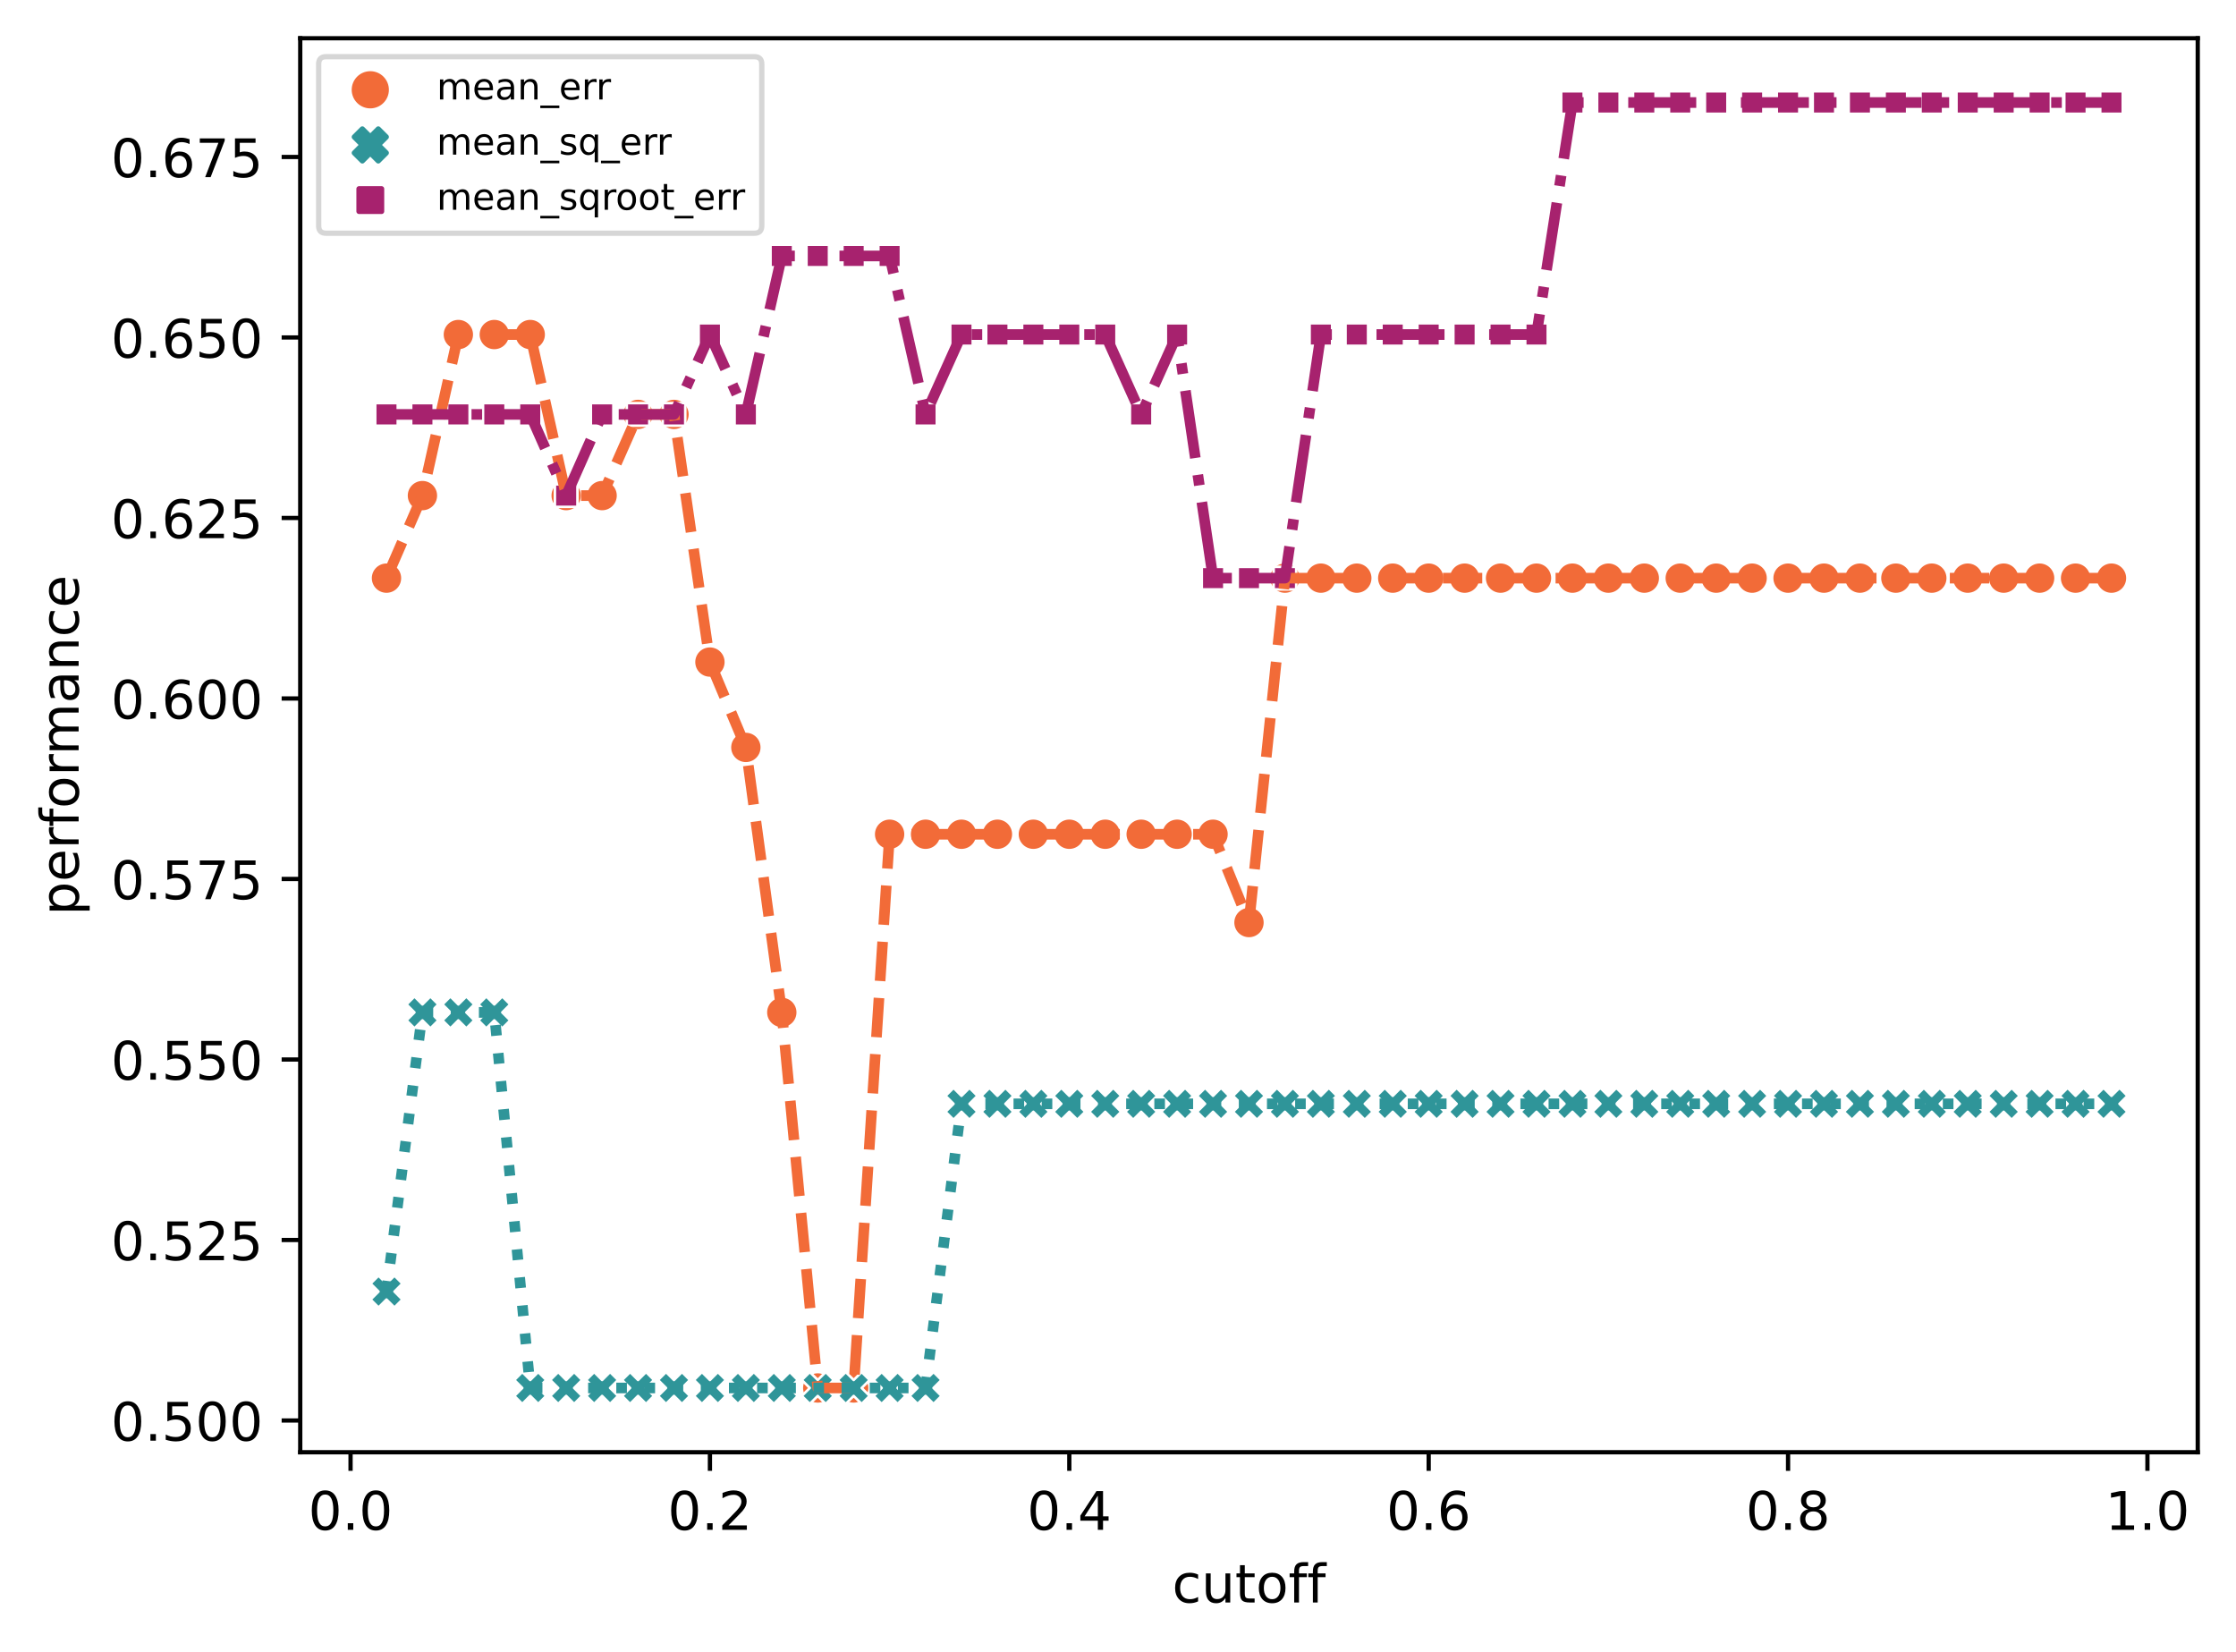 <?xml version="1.0" encoding="utf-8" standalone="no"?>
<!DOCTYPE svg PUBLIC "-//W3C//DTD SVG 1.1//EN"
  "http://www.w3.org/Graphics/SVG/1.1/DTD/svg11.dtd">
<!-- Created with matplotlib (https://matplotlib.org/) -->
<svg height="310.868pt" version="1.1" viewBox="0 0 420.826 310.868" width="420.826pt" xmlns="http://www.w3.org/2000/svg" xmlns:xlink="http://www.w3.org/1999/xlink">
 <defs>
  <style type="text/css">*{stroke-linecap:butt;stroke-linejoin:round;}</style>
 </defs>
 <g id="figure_1">
  <g id="patch_1">
   <path d="M 0 310.868 
L 420.826 310.868 
L 420.826 0 
L 0 0 
z
" style="fill:#ffffff;"/>
  </g>
  <g id="axes_1">
   <g id="patch_2">
    <path d="M 56.506 273.312 
L 413.626 273.312 
L 413.626 7.2 
L 56.506 7.2 
z
" style="fill:#ffffff;"/>
   </g>
   <g id="PathCollection_1">
    <path clip-path="url(#pbf2e010d86)" d="M 72.739 111.806 
C 73.535 111.806 74.298 111.49 74.86 110.928 
C 75.423 110.365 75.739 109.602 75.739 108.806 
C 75.739 108.011 75.423 107.248 74.86 106.685 
C 74.298 106.122 73.535 105.806 72.739 105.806 
C 71.943 105.806 71.18 106.122 70.618 106.685 
C 70.055 107.248 69.739 108.011 69.739 108.806 
C 69.739 109.602 70.055 110.365 70.618 110.928 
C 71.18 111.49 71.943 111.806 72.739 111.806 
z
" style="fill:#f26b38;stroke:#ffffff;stroke-width:0.48;"/>
    <path clip-path="url(#pbf2e010d86)" d="M 79.503 96.272 
C 80.298 96.272 81.061 95.955 81.624 95.393 
C 82.187 94.83 82.503 94.067 82.503 93.272 
C 82.503 92.476 82.187 91.713 81.624 91.15 
C 81.061 90.588 80.298 90.272 79.503 90.272 
C 78.707 90.272 77.944 90.588 77.381 91.15 
C 76.819 91.713 76.503 92.476 76.503 93.272 
C 76.503 94.067 76.819 94.83 77.381 95.393 
C 77.944 95.955 78.707 96.272 79.503 96.272 
z
" style="fill:#f26b38;stroke:#ffffff;stroke-width:0.48;"/>
    <path clip-path="url(#pbf2e010d86)" d="M 86.266 65.96 
C 87.062 65.96 87.825 65.644 88.388 65.081 
C 88.95 64.518 89.266 63.755 89.266 62.96 
C 89.266 62.164 88.95 61.401 88.388 60.838 
C 87.825 60.276 87.062 59.96 86.266 59.96 
C 85.471 59.96 84.708 60.276 84.145 60.838 
C 83.582 61.401 83.266 62.164 83.266 62.96 
C 83.266 63.755 83.582 64.518 84.145 65.081 
C 84.708 65.644 85.471 65.96 86.266 65.96 
z
" style="fill:#f26b38;stroke:#ffffff;stroke-width:0.48;"/>
    <path clip-path="url(#pbf2e010d86)" d="M 93.03 65.96 
C 93.825 65.96 94.589 65.644 95.151 65.081 
C 95.714 64.518 96.03 63.755 96.03 62.96 
C 96.03 62.164 95.714 61.401 95.151 60.838 
C 94.589 60.276 93.825 59.96 93.03 59.96 
C 92.234 59.96 91.471 60.276 90.909 60.838 
C 90.346 61.401 90.03 62.164 90.03 62.96 
C 90.03 63.755 90.346 64.518 90.909 65.081 
C 91.471 65.644 92.234 65.96 93.03 65.96 
z
" style="fill:#f26b38;stroke:#ffffff;stroke-width:0.48;"/>
    <path clip-path="url(#pbf2e010d86)" d="M 99.794 65.96 
C 100.589 65.96 101.352 65.644 101.915 65.081 
C 102.477 64.518 102.794 63.755 102.794 62.96 
C 102.794 62.164 102.477 61.401 101.915 60.838 
C 101.352 60.276 100.589 59.96 99.794 59.96 
C 98.998 59.96 98.235 60.276 97.672 60.838 
C 97.11 61.401 96.794 62.164 96.794 62.96 
C 96.794 63.755 97.11 64.518 97.672 65.081 
C 98.235 65.644 98.998 65.96 99.794 65.96 
z
" style="fill:#f26b38;stroke:#ffffff;stroke-width:0.48;"/>
    <path clip-path="url(#pbf2e010d86)" d="M 106.557 96.272 
C 107.353 96.272 108.116 95.955 108.678 95.393 
C 109.241 94.83 109.557 94.067 109.557 93.272 
C 109.557 92.476 109.241 91.713 108.678 91.15 
C 108.116 90.588 107.353 90.272 106.557 90.272 
C 105.762 90.272 104.998 90.588 104.436 91.15 
C 103.873 91.713 103.557 92.476 103.557 93.272 
C 103.557 94.067 103.873 94.83 104.436 95.393 
C 104.998 95.955 105.762 96.272 106.557 96.272 
z
" style="fill:#f26b38;stroke:#ffffff;stroke-width:0.48;"/>
    <path clip-path="url(#pbf2e010d86)" d="M 113.321 96.272 
C 114.116 96.272 114.88 95.955 115.442 95.393 
C 116.005 94.83 116.321 94.067 116.321 93.272 
C 116.321 92.476 116.005 91.713 115.442 91.15 
C 114.88 90.588 114.116 90.272 113.321 90.272 
C 112.525 90.272 111.762 90.588 111.199 91.15 
C 110.637 91.713 110.321 92.476 110.321 93.272 
C 110.321 94.067 110.637 94.83 111.199 95.393 
C 111.762 95.955 112.525 96.272 113.321 96.272 
z
" style="fill:#f26b38;stroke:#ffffff;stroke-width:0.48;"/>
    <path clip-path="url(#pbf2e010d86)" d="M 120.084 80.991 
C 120.88 80.991 121.643 80.675 122.206 80.113 
C 122.768 79.55 123.084 78.787 123.084 77.991 
C 123.084 77.196 122.768 76.433 122.206 75.87 
C 121.643 75.307 120.88 74.991 120.084 74.991 
C 119.289 74.991 118.526 75.307 117.963 75.87 
C 117.401 76.433 117.084 77.196 117.084 77.991 
C 117.084 78.787 117.401 79.55 117.963 80.113 
C 118.526 80.675 119.289 80.991 120.084 80.991 
z
" style="fill:#f26b38;stroke:#ffffff;stroke-width:0.48;"/>
    <path clip-path="url(#pbf2e010d86)" d="M 126.848 80.991 
C 127.644 80.991 128.407 80.675 128.969 80.113 
C 129.532 79.55 129.848 78.787 129.848 77.991 
C 129.848 77.196 129.532 76.433 128.969 75.87 
C 128.407 75.307 127.644 74.991 126.848 74.991 
C 126.052 74.991 125.289 75.307 124.727 75.87 
C 124.164 76.433 123.848 77.196 123.848 77.991 
C 123.848 78.787 124.164 79.55 124.727 80.113 
C 125.289 80.675 126.052 80.991 126.848 80.991 
z
" style="fill:#f26b38;stroke:#ffffff;stroke-width:0.48;"/>
    <path clip-path="url(#pbf2e010d86)" d="M 133.612 127.602 
C 134.407 127.602 135.17 127.286 135.733 126.724 
C 136.296 126.161 136.612 125.398 136.612 124.602 
C 136.612 123.807 136.296 123.044 135.733 122.481 
C 135.17 121.918 134.407 121.602 133.612 121.602 
C 132.816 121.602 132.053 121.918 131.49 122.481 
C 130.928 123.044 130.612 123.807 130.612 124.602 
C 130.612 125.398 130.928 126.161 131.49 126.724 
C 132.053 127.286 132.816 127.602 133.612 127.602 
z
" style="fill:#f26b38;stroke:#ffffff;stroke-width:0.48;"/>
    <path clip-path="url(#pbf2e010d86)" d="M 140.375 143.666 
C 141.171 143.666 141.934 143.35 142.497 142.787 
C 143.059 142.225 143.375 141.462 143.375 140.666 
C 143.375 139.87 143.059 139.107 142.497 138.545 
C 141.934 137.982 141.171 137.666 140.375 137.666 
C 139.58 137.666 138.817 137.982 138.254 138.545 
C 137.691 139.107 137.375 139.87 137.375 140.666 
C 137.375 141.462 137.691 142.225 138.254 142.787 
C 138.817 143.35 139.58 143.666 140.375 143.666 
z
" style="fill:#f26b38;stroke:#ffffff;stroke-width:0.48;"/>
    <path clip-path="url(#pbf2e010d86)" d="M 147.139 193.533 
C 147.935 193.533 148.698 193.217 149.26 192.655 
C 149.823 192.092 150.139 191.329 150.139 190.533 
C 150.139 189.738 149.823 188.975 149.26 188.412 
C 148.698 187.849 147.935 187.533 147.139 187.533 
C 146.343 187.533 145.58 187.849 145.018 188.412 
C 144.455 188.975 144.139 189.738 144.139 190.533 
C 144.139 191.329 144.455 192.092 145.018 192.655 
C 145.58 193.217 146.343 193.533 147.139 193.533 
z
" style="fill:#f26b38;stroke:#ffffff;stroke-width:0.48;"/>
    <path clip-path="url(#pbf2e010d86)" d="M 153.903 264.216 
C 154.698 264.216 155.461 263.9 156.024 263.337 
C 156.587 262.775 156.903 262.012 156.903 261.216 
C 156.903 260.42 156.587 259.657 156.024 259.095 
C 155.461 258.532 154.698 258.216 153.903 258.216 
C 153.107 258.216 152.344 258.532 151.781 259.095 
C 151.219 259.657 150.903 260.42 150.903 261.216 
C 150.903 262.012 151.219 262.775 151.781 263.337 
C 152.344 263.9 153.107 264.216 153.903 264.216 
z
" style="fill:#f26b38;stroke:#ffffff;stroke-width:0.48;"/>
    <path clip-path="url(#pbf2e010d86)" d="M 160.666 264.216 
C 161.462 264.216 162.225 263.9 162.788 263.337 
C 163.35 262.775 163.666 262.012 163.666 261.216 
C 163.666 260.42 163.35 259.657 162.788 259.095 
C 162.225 258.532 161.462 258.216 160.666 258.216 
C 159.871 258.216 159.108 258.532 158.545 259.095 
C 157.982 259.657 157.666 260.42 157.666 261.216 
C 157.666 262.012 157.982 262.775 158.545 263.337 
C 159.108 263.9 159.871 264.216 160.666 264.216 
z
" style="fill:#f26b38;stroke:#ffffff;stroke-width:0.48;"/>
    <path clip-path="url(#pbf2e010d86)" d="M 167.43 160.004 
C 168.225 160.004 168.989 159.688 169.551 159.126 
C 170.114 158.563 170.43 157.8 170.43 157.004 
C 170.43 156.209 170.114 155.446 169.551 154.883 
C 168.989 154.32 168.225 154.004 167.43 154.004 
C 166.634 154.004 165.871 154.32 165.309 154.883 
C 164.746 155.446 164.43 156.209 164.43 157.004 
C 164.43 157.8 164.746 158.563 165.309 159.126 
C 165.871 159.688 166.634 160.004 167.43 160.004 
z
" style="fill:#f26b38;stroke:#ffffff;stroke-width:0.48;"/>
    <path clip-path="url(#pbf2e010d86)" d="M 174.194 160.004 
C 174.989 160.004 175.752 159.688 176.315 159.126 
C 176.877 158.563 177.194 157.8 177.194 157.004 
C 177.194 156.209 176.877 155.446 176.315 154.883 
C 175.752 154.32 174.989 154.004 174.194 154.004 
C 173.398 154.004 172.635 154.32 172.072 154.883 
C 171.51 155.446 171.194 156.209 171.194 157.004 
C 171.194 157.8 171.51 158.563 172.072 159.126 
C 172.635 159.688 173.398 160.004 174.194 160.004 
z
" style="fill:#f26b38;stroke:#ffffff;stroke-width:0.48;"/>
    <path clip-path="url(#pbf2e010d86)" d="M 180.957 160.004 
C 181.753 160.004 182.516 159.688 183.078 159.126 
C 183.641 158.563 183.957 157.8 183.957 157.004 
C 183.957 156.209 183.641 155.446 183.078 154.883 
C 182.516 154.32 181.753 154.004 180.957 154.004 
C 180.162 154.004 179.398 154.32 178.836 154.883 
C 178.273 155.446 177.957 156.209 177.957 157.004 
C 177.957 157.8 178.273 158.563 178.836 159.126 
C 179.398 159.688 180.162 160.004 180.957 160.004 
z
" style="fill:#f26b38;stroke:#ffffff;stroke-width:0.48;"/>
    <path clip-path="url(#pbf2e010d86)" d="M 187.721 160.004 
C 188.516 160.004 189.28 159.688 189.842 159.126 
C 190.405 158.563 190.721 157.8 190.721 157.004 
C 190.721 156.209 190.405 155.446 189.842 154.883 
C 189.28 154.32 188.516 154.004 187.721 154.004 
C 186.925 154.004 186.162 154.32 185.599 154.883 
C 185.037 155.446 184.721 156.209 184.721 157.004 
C 184.721 157.8 185.037 158.563 185.599 159.126 
C 186.162 159.688 186.925 160.004 187.721 160.004 
z
" style="fill:#f26b38;stroke:#ffffff;stroke-width:0.48;"/>
    <path clip-path="url(#pbf2e010d86)" d="M 194.484 160.004 
C 195.28 160.004 196.043 159.688 196.606 159.126 
C 197.168 158.563 197.484 157.8 197.484 157.004 
C 197.484 156.209 197.168 155.446 196.606 154.883 
C 196.043 154.32 195.28 154.004 194.484 154.004 
C 193.689 154.004 192.926 154.32 192.363 154.883 
C 191.801 155.446 191.484 156.209 191.484 157.004 
C 191.484 157.8 191.801 158.563 192.363 159.126 
C 192.926 159.688 193.689 160.004 194.484 160.004 
z
" style="fill:#f26b38;stroke:#ffffff;stroke-width:0.48;"/>
    <path clip-path="url(#pbf2e010d86)" d="M 201.248 160.004 
C 202.044 160.004 202.807 159.688 203.369 159.126 
C 203.932 158.563 204.248 157.8 204.248 157.004 
C 204.248 156.209 203.932 155.446 203.369 154.883 
C 202.807 154.32 202.044 154.004 201.248 154.004 
C 200.452 154.004 199.689 154.32 199.127 154.883 
C 198.564 155.446 198.248 156.209 198.248 157.004 
C 198.248 157.8 198.564 158.563 199.127 159.126 
C 199.689 159.688 200.452 160.004 201.248 160.004 
z
" style="fill:#f26b38;stroke:#ffffff;stroke-width:0.48;"/>
    <path clip-path="url(#pbf2e010d86)" d="M 208.012 160.004 
C 208.807 160.004 209.57 159.688 210.133 159.126 
C 210.696 158.563 211.012 157.8 211.012 157.004 
C 211.012 156.209 210.696 155.446 210.133 154.883 
C 209.57 154.32 208.807 154.004 208.012 154.004 
C 207.216 154.004 206.453 154.32 205.89 154.883 
C 205.328 155.446 205.012 156.209 205.012 157.004 
C 205.012 157.8 205.328 158.563 205.89 159.126 
C 206.453 159.688 207.216 160.004 208.012 160.004 
z
" style="fill:#f26b38;stroke:#ffffff;stroke-width:0.48;"/>
    <path clip-path="url(#pbf2e010d86)" d="M 214.775 160.004 
C 215.571 160.004 216.334 159.688 216.897 159.126 
C 217.459 158.563 217.775 157.8 217.775 157.004 
C 217.775 156.209 217.459 155.446 216.897 154.883 
C 216.334 154.32 215.571 154.004 214.775 154.004 
C 213.98 154.004 213.217 154.32 212.654 154.883 
C 212.091 155.446 211.775 156.209 211.775 157.004 
C 211.775 157.8 212.091 158.563 212.654 159.126 
C 213.217 159.688 213.98 160.004 214.775 160.004 
z
" style="fill:#f26b38;stroke:#ffffff;stroke-width:0.48;"/>
    <path clip-path="url(#pbf2e010d86)" d="M 221.539 160.004 
C 222.335 160.004 223.098 159.688 223.66 159.126 
C 224.223 158.563 224.539 157.8 224.539 157.004 
C 224.539 156.209 224.223 155.446 223.66 154.883 
C 223.098 154.32 222.335 154.004 221.539 154.004 
C 220.743 154.004 219.98 154.32 219.418 154.883 
C 218.855 155.446 218.539 156.209 218.539 157.004 
C 218.539 157.8 218.855 158.563 219.418 159.126 
C 219.98 159.688 220.743 160.004 221.539 160.004 
z
" style="fill:#f26b38;stroke:#ffffff;stroke-width:0.48;"/>
    <path clip-path="url(#pbf2e010d86)" d="M 228.303 160.004 
C 229.098 160.004 229.861 159.688 230.424 159.126 
C 230.987 158.563 231.303 157.8 231.303 157.004 
C 231.303 156.209 230.987 155.446 230.424 154.883 
C 229.861 154.32 229.098 154.004 228.303 154.004 
C 227.507 154.004 226.744 154.32 226.181 154.883 
C 225.619 155.446 225.303 156.209 225.303 157.004 
C 225.303 157.8 225.619 158.563 226.181 159.126 
C 226.744 159.688 227.507 160.004 228.303 160.004 
z
" style="fill:#f26b38;stroke:#ffffff;stroke-width:0.48;"/>
    <path clip-path="url(#pbf2e010d86)" d="M 235.066 176.624 
C 235.862 176.624 236.625 176.308 237.188 175.746 
C 237.75 175.183 238.066 174.42 238.066 173.624 
C 238.066 172.829 237.75 172.066 237.188 171.503 
C 236.625 170.94 235.862 170.624 235.066 170.624 
C 234.271 170.624 233.508 170.94 232.945 171.503 
C 232.382 172.066 232.066 172.829 232.066 173.624 
C 232.066 174.42 232.382 175.183 232.945 175.746 
C 233.508 176.308 234.271 176.624 235.066 176.624 
z
" style="fill:#f26b38;stroke:#ffffff;stroke-width:0.48;"/>
    <path clip-path="url(#pbf2e010d86)" d="M 241.83 111.806 
C 242.625 111.806 243.389 111.49 243.951 110.928 
C 244.514 110.365 244.83 109.602 244.83 108.806 
C 244.83 108.011 244.514 107.248 243.951 106.685 
C 243.389 106.122 242.625 105.806 241.83 105.806 
C 241.034 105.806 240.271 106.122 239.709 106.685 
C 239.146 107.248 238.83 108.011 238.83 108.806 
C 238.83 109.602 239.146 110.365 239.709 110.928 
C 240.271 111.49 241.034 111.806 241.83 111.806 
z
" style="fill:#f26b38;stroke:#ffffff;stroke-width:0.48;"/>
    <path clip-path="url(#pbf2e010d86)" d="M 248.594 111.806 
C 249.389 111.806 250.152 111.49 250.715 110.928 
C 251.277 110.365 251.594 109.602 251.594 108.806 
C 251.594 108.011 251.277 107.248 250.715 106.685 
C 250.152 106.122 249.389 105.806 248.594 105.806 
C 247.798 105.806 247.035 106.122 246.472 106.685 
C 245.91 107.248 245.594 108.011 245.594 108.806 
C 245.594 109.602 245.91 110.365 246.472 110.928 
C 247.035 111.49 247.798 111.806 248.594 111.806 
z
" style="fill:#f26b38;stroke:#ffffff;stroke-width:0.48;"/>
    <path clip-path="url(#pbf2e010d86)" d="M 255.357 111.806 
C 256.153 111.806 256.916 111.49 257.478 110.928 
C 258.041 110.365 258.357 109.602 258.357 108.806 
C 258.357 108.011 258.041 107.248 257.478 106.685 
C 256.916 106.122 256.153 105.806 255.357 105.806 
C 254.562 105.806 253.798 106.122 253.236 106.685 
C 252.673 107.248 252.357 108.011 252.357 108.806 
C 252.357 109.602 252.673 110.365 253.236 110.928 
C 253.798 111.49 254.562 111.806 255.357 111.806 
z
" style="fill:#f26b38;stroke:#ffffff;stroke-width:0.48;"/>
    <path clip-path="url(#pbf2e010d86)" d="M 262.121 111.806 
C 262.916 111.806 263.68 111.49 264.242 110.928 
C 264.805 110.365 265.121 109.602 265.121 108.806 
C 265.121 108.011 264.805 107.248 264.242 106.685 
C 263.68 106.122 262.916 105.806 262.121 105.806 
C 261.325 105.806 260.562 106.122 259.999 106.685 
C 259.437 107.248 259.121 108.011 259.121 108.806 
C 259.121 109.602 259.437 110.365 259.999 110.928 
C 260.562 111.49 261.325 111.806 262.121 111.806 
z
" style="fill:#f26b38;stroke:#ffffff;stroke-width:0.48;"/>
    <path clip-path="url(#pbf2e010d86)" d="M 268.884 111.806 
C 269.68 111.806 270.443 111.49 271.006 110.928 
C 271.568 110.365 271.884 109.602 271.884 108.806 
C 271.884 108.011 271.568 107.248 271.006 106.685 
C 270.443 106.122 269.68 105.806 268.884 105.806 
C 268.089 105.806 267.326 106.122 266.763 106.685 
C 266.201 107.248 265.884 108.011 265.884 108.806 
C 265.884 109.602 266.201 110.365 266.763 110.928 
C 267.326 111.49 268.089 111.806 268.884 111.806 
z
" style="fill:#f26b38;stroke:#ffffff;stroke-width:0.48;"/>
    <path clip-path="url(#pbf2e010d86)" d="M 275.648 111.806 
C 276.444 111.806 277.207 111.49 277.769 110.928 
C 278.332 110.365 278.648 109.602 278.648 108.806 
C 278.648 108.011 278.332 107.248 277.769 106.685 
C 277.207 106.122 276.444 105.806 275.648 105.806 
C 274.852 105.806 274.089 106.122 273.527 106.685 
C 272.964 107.248 272.648 108.011 272.648 108.806 
C 272.648 109.602 272.964 110.365 273.527 110.928 
C 274.089 111.49 274.852 111.806 275.648 111.806 
z
" style="fill:#f26b38;stroke:#ffffff;stroke-width:0.48;"/>
    <path clip-path="url(#pbf2e010d86)" d="M 282.412 111.806 
C 283.207 111.806 283.97 111.49 284.533 110.928 
C 285.096 110.365 285.412 109.602 285.412 108.806 
C 285.412 108.011 285.096 107.248 284.533 106.685 
C 283.97 106.122 283.207 105.806 282.412 105.806 
C 281.616 105.806 280.853 106.122 280.29 106.685 
C 279.728 107.248 279.412 108.011 279.412 108.806 
C 279.412 109.602 279.728 110.365 280.29 110.928 
C 280.853 111.49 281.616 111.806 282.412 111.806 
z
" style="fill:#f26b38;stroke:#ffffff;stroke-width:0.48;"/>
    <path clip-path="url(#pbf2e010d86)" d="M 289.175 111.806 
C 289.971 111.806 290.734 111.49 291.297 110.928 
C 291.859 110.365 292.175 109.602 292.175 108.806 
C 292.175 108.011 291.859 107.248 291.297 106.685 
C 290.734 106.122 289.971 105.806 289.175 105.806 
C 288.38 105.806 287.617 106.122 287.054 106.685 
C 286.491 107.248 286.175 108.011 286.175 108.806 
C 286.175 109.602 286.491 110.365 287.054 110.928 
C 287.617 111.49 288.38 111.806 289.175 111.806 
z
" style="fill:#f26b38;stroke:#ffffff;stroke-width:0.48;"/>
    <path clip-path="url(#pbf2e010d86)" d="M 295.939 111.806 
C 296.735 111.806 297.498 111.49 298.06 110.928 
C 298.623 110.365 298.939 109.602 298.939 108.806 
C 298.939 108.011 298.623 107.248 298.06 106.685 
C 297.498 106.122 296.735 105.806 295.939 105.806 
C 295.143 105.806 294.38 106.122 293.818 106.685 
C 293.255 107.248 292.939 108.011 292.939 108.806 
C 292.939 109.602 293.255 110.365 293.818 110.928 
C 294.38 111.49 295.143 111.806 295.939 111.806 
z
" style="fill:#f26b38;stroke:#ffffff;stroke-width:0.48;"/>
    <path clip-path="url(#pbf2e010d86)" d="M 302.703 111.806 
C 303.498 111.806 304.261 111.49 304.824 110.928 
C 305.387 110.365 305.703 109.602 305.703 108.806 
C 305.703 108.011 305.387 107.248 304.824 106.685 
C 304.261 106.122 303.498 105.806 302.703 105.806 
C 301.907 105.806 301.144 106.122 300.581 106.685 
C 300.019 107.248 299.703 108.011 299.703 108.806 
C 299.703 109.602 300.019 110.365 300.581 110.928 
C 301.144 111.49 301.907 111.806 302.703 111.806 
z
" style="fill:#f26b38;stroke:#ffffff;stroke-width:0.48;"/>
    <path clip-path="url(#pbf2e010d86)" d="M 309.466 111.806 
C 310.262 111.806 311.025 111.49 311.588 110.928 
C 312.15 110.365 312.466 109.602 312.466 108.806 
C 312.466 108.011 312.15 107.248 311.588 106.685 
C 311.025 106.122 310.262 105.806 309.466 105.806 
C 308.671 105.806 307.908 106.122 307.345 106.685 
C 306.782 107.248 306.466 108.011 306.466 108.806 
C 306.466 109.602 306.782 110.365 307.345 110.928 
C 307.908 111.49 308.671 111.806 309.466 111.806 
z
" style="fill:#f26b38;stroke:#ffffff;stroke-width:0.48;"/>
    <path clip-path="url(#pbf2e010d86)" d="M 316.23 111.806 
C 317.025 111.806 317.789 111.49 318.351 110.928 
C 318.914 110.365 319.23 109.602 319.23 108.806 
C 319.23 108.011 318.914 107.248 318.351 106.685 
C 317.789 106.122 317.025 105.806 316.23 105.806 
C 315.434 105.806 314.671 106.122 314.109 106.685 
C 313.546 107.248 313.23 108.011 313.23 108.806 
C 313.23 109.602 313.546 110.365 314.109 110.928 
C 314.671 111.49 315.434 111.806 316.23 111.806 
z
" style="fill:#f26b38;stroke:#ffffff;stroke-width:0.48;"/>
    <path clip-path="url(#pbf2e010d86)" d="M 322.994 111.806 
C 323.789 111.806 324.552 111.49 325.115 110.928 
C 325.677 110.365 325.994 109.602 325.994 108.806 
C 325.994 108.011 325.677 107.248 325.115 106.685 
C 324.552 106.122 323.789 105.806 322.994 105.806 
C 322.198 105.806 321.435 106.122 320.872 106.685 
C 320.31 107.248 319.994 108.011 319.994 108.806 
C 319.994 109.602 320.31 110.365 320.872 110.928 
C 321.435 111.49 322.198 111.806 322.994 111.806 
z
" style="fill:#f26b38;stroke:#ffffff;stroke-width:0.48;"/>
    <path clip-path="url(#pbf2e010d86)" d="M 329.757 111.806 
C 330.553 111.806 331.316 111.49 331.878 110.928 
C 332.441 110.365 332.757 109.602 332.757 108.806 
C 332.757 108.011 332.441 107.248 331.878 106.685 
C 331.316 106.122 330.553 105.806 329.757 105.806 
C 328.962 105.806 328.198 106.122 327.636 106.685 
C 327.073 107.248 326.757 108.011 326.757 108.806 
C 326.757 109.602 327.073 110.365 327.636 110.928 
C 328.198 111.49 328.962 111.806 329.757 111.806 
z
" style="fill:#f26b38;stroke:#ffffff;stroke-width:0.48;"/>
    <path clip-path="url(#pbf2e010d86)" d="M 336.521 111.806 
C 337.316 111.806 338.08 111.49 338.642 110.928 
C 339.205 110.365 339.521 109.602 339.521 108.806 
C 339.521 108.011 339.205 107.248 338.642 106.685 
C 338.08 106.122 337.316 105.806 336.521 105.806 
C 335.725 105.806 334.962 106.122 334.399 106.685 
C 333.837 107.248 333.521 108.011 333.521 108.806 
C 333.521 109.602 333.837 110.365 334.399 110.928 
C 334.962 111.49 335.725 111.806 336.521 111.806 
z
" style="fill:#f26b38;stroke:#ffffff;stroke-width:0.48;"/>
    <path clip-path="url(#pbf2e010d86)" d="M 343.284 111.806 
C 344.08 111.806 344.843 111.49 345.406 110.928 
C 345.968 110.365 346.284 109.602 346.284 108.806 
C 346.284 108.011 345.968 107.248 345.406 106.685 
C 344.843 106.122 344.08 105.806 343.284 105.806 
C 342.489 105.806 341.726 106.122 341.163 106.685 
C 340.601 107.248 340.284 108.011 340.284 108.806 
C 340.284 109.602 340.601 110.365 341.163 110.928 
C 341.726 111.49 342.489 111.806 343.284 111.806 
z
" style="fill:#f26b38;stroke:#ffffff;stroke-width:0.48;"/>
    <path clip-path="url(#pbf2e010d86)" d="M 350.048 111.806 
C 350.844 111.806 351.607 111.49 352.169 110.928 
C 352.732 110.365 353.048 109.602 353.048 108.806 
C 353.048 108.011 352.732 107.248 352.169 106.685 
C 351.607 106.122 350.844 105.806 350.048 105.806 
C 349.252 105.806 348.489 106.122 347.927 106.685 
C 347.364 107.248 347.048 108.011 347.048 108.806 
C 347.048 109.602 347.364 110.365 347.927 110.928 
C 348.489 111.49 349.252 111.806 350.048 111.806 
z
" style="fill:#f26b38;stroke:#ffffff;stroke-width:0.48;"/>
    <path clip-path="url(#pbf2e010d86)" d="M 356.812 111.806 
C 357.607 111.806 358.37 111.49 358.933 110.928 
C 359.496 110.365 359.812 109.602 359.812 108.806 
C 359.812 108.011 359.496 107.248 358.933 106.685 
C 358.37 106.122 357.607 105.806 356.812 105.806 
C 356.016 105.806 355.253 106.122 354.69 106.685 
C 354.128 107.248 353.812 108.011 353.812 108.806 
C 353.812 109.602 354.128 110.365 354.69 110.928 
C 355.253 111.49 356.016 111.806 356.812 111.806 
z
" style="fill:#f26b38;stroke:#ffffff;stroke-width:0.48;"/>
    <path clip-path="url(#pbf2e010d86)" d="M 363.575 111.806 
C 364.371 111.806 365.134 111.49 365.697 110.928 
C 366.259 110.365 366.575 109.602 366.575 108.806 
C 366.575 108.011 366.259 107.248 365.697 106.685 
C 365.134 106.122 364.371 105.806 363.575 105.806 
C 362.78 105.806 362.017 106.122 361.454 106.685 
C 360.891 107.248 360.575 108.011 360.575 108.806 
C 360.575 109.602 360.891 110.365 361.454 110.928 
C 362.017 111.49 362.78 111.806 363.575 111.806 
z
" style="fill:#f26b38;stroke:#ffffff;stroke-width:0.48;"/>
    <path clip-path="url(#pbf2e010d86)" d="M 370.339 111.806 
C 371.135 111.806 371.898 111.49 372.46 110.928 
C 373.023 110.365 373.339 109.602 373.339 108.806 
C 373.339 108.011 373.023 107.248 372.46 106.685 
C 371.898 106.122 371.135 105.806 370.339 105.806 
C 369.543 105.806 368.78 106.122 368.218 106.685 
C 367.655 107.248 367.339 108.011 367.339 108.806 
C 367.339 109.602 367.655 110.365 368.218 110.928 
C 368.78 111.49 369.543 111.806 370.339 111.806 
z
" style="fill:#f26b38;stroke:#ffffff;stroke-width:0.48;"/>
    <path clip-path="url(#pbf2e010d86)" d="M 377.103 111.806 
C 377.898 111.806 378.661 111.49 379.224 110.928 
C 379.787 110.365 380.103 109.602 380.103 108.806 
C 380.103 108.011 379.787 107.248 379.224 106.685 
C 378.661 106.122 377.898 105.806 377.103 105.806 
C 376.307 105.806 375.544 106.122 374.981 106.685 
C 374.419 107.248 374.103 108.011 374.103 108.806 
C 374.103 109.602 374.419 110.365 374.981 110.928 
C 375.544 111.49 376.307 111.806 377.103 111.806 
z
" style="fill:#f26b38;stroke:#ffffff;stroke-width:0.48;"/>
    <path clip-path="url(#pbf2e010d86)" d="M 383.866 111.806 
C 384.662 111.806 385.425 111.49 385.988 110.928 
C 386.55 110.365 386.866 109.602 386.866 108.806 
C 386.866 108.011 386.55 107.248 385.988 106.685 
C 385.425 106.122 384.662 105.806 383.866 105.806 
C 383.071 105.806 382.308 106.122 381.745 106.685 
C 381.182 107.248 380.866 108.011 380.866 108.806 
C 380.866 109.602 381.182 110.365 381.745 110.928 
C 382.308 111.49 383.071 111.806 383.866 111.806 
z
" style="fill:#f26b38;stroke:#ffffff;stroke-width:0.48;"/>
    <path clip-path="url(#pbf2e010d86)" d="M 390.63 111.806 
C 391.425 111.806 392.189 111.49 392.751 110.928 
C 393.314 110.365 393.63 109.602 393.63 108.806 
C 393.63 108.011 393.314 107.248 392.751 106.685 
C 392.189 106.122 391.425 105.806 390.63 105.806 
C 389.834 105.806 389.071 106.122 388.509 106.685 
C 387.946 107.248 387.63 108.011 387.63 108.806 
C 387.63 109.602 387.946 110.365 388.509 110.928 
C 389.071 111.49 389.834 111.806 390.63 111.806 
z
" style="fill:#f26b38;stroke:#ffffff;stroke-width:0.48;"/>
    <path clip-path="url(#pbf2e010d86)" d="M 397.394 111.806 
C 398.189 111.806 398.952 111.49 399.515 110.928 
C 400.077 110.365 400.394 109.602 400.394 108.806 
C 400.394 108.011 400.077 107.248 399.515 106.685 
C 398.952 106.122 398.189 105.806 397.394 105.806 
C 396.598 105.806 395.835 106.122 395.272 106.685 
C 394.71 107.248 394.394 108.011 394.394 108.806 
C 394.394 109.602 394.71 110.365 395.272 110.928 
C 395.835 111.49 396.598 111.806 397.394 111.806 
z
" style="fill:#f26b38;stroke:#ffffff;stroke-width:0.48;"/>
    <path clip-path="url(#pbf2e010d86)" d="M 71.239 246.072 
L 72.739 244.572 
L 74.239 246.072 
L 75.739 244.572 
L 74.239 243.072 
L 75.739 241.572 
L 74.239 240.072 
L 72.739 241.572 
L 71.239 240.072 
L 69.739 241.572 
L 71.239 243.072 
L 69.739 244.572 
z
" style="fill:#2f9599;stroke:#ffffff;stroke-width:0.48;"/>
    <path clip-path="url(#pbf2e010d86)" d="M 78.003 193.533 
L 79.503 192.033 
L 81.003 193.533 
L 82.503 192.033 
L 81.003 190.533 
L 82.503 189.033 
L 81.003 187.533 
L 79.503 189.033 
L 78.003 187.533 
L 76.503 189.033 
L 78.003 190.533 
L 76.503 192.033 
z
" style="fill:#2f9599;stroke:#ffffff;stroke-width:0.48;"/>
    <path clip-path="url(#pbf2e010d86)" d="M 84.766 193.533 
L 86.266 192.033 
L 87.766 193.533 
L 89.266 192.033 
L 87.766 190.533 
L 89.266 189.033 
L 87.766 187.533 
L 86.266 189.033 
L 84.766 187.533 
L 83.266 189.033 
L 84.766 190.533 
L 83.266 192.033 
z
" style="fill:#2f9599;stroke:#ffffff;stroke-width:0.48;"/>
    <path clip-path="url(#pbf2e010d86)" d="M 91.53 193.533 
L 93.03 192.033 
L 94.53 193.533 
L 96.03 192.033 
L 94.53 190.533 
L 96.03 189.033 
L 94.53 187.533 
L 93.03 189.033 
L 91.53 187.533 
L 90.03 189.033 
L 91.53 190.533 
L 90.03 192.033 
z
" style="fill:#2f9599;stroke:#ffffff;stroke-width:0.48;"/>
    <path clip-path="url(#pbf2e010d86)" d="M 98.294 264.216 
L 99.794 262.716 
L 101.294 264.216 
L 102.794 262.716 
L 101.294 261.216 
L 102.794 259.716 
L 101.294 258.216 
L 99.794 259.716 
L 98.294 258.216 
L 96.794 259.716 
L 98.294 261.216 
L 96.794 262.716 
z
" style="fill:#2f9599;stroke:#ffffff;stroke-width:0.48;"/>
    <path clip-path="url(#pbf2e010d86)" d="M 105.057 264.216 
L 106.557 262.716 
L 108.057 264.216 
L 109.557 262.716 
L 108.057 261.216 
L 109.557 259.716 
L 108.057 258.216 
L 106.557 259.716 
L 105.057 258.216 
L 103.557 259.716 
L 105.057 261.216 
L 103.557 262.716 
z
" style="fill:#2f9599;stroke:#ffffff;stroke-width:0.48;"/>
    <path clip-path="url(#pbf2e010d86)" d="M 111.821 264.216 
L 113.321 262.716 
L 114.821 264.216 
L 116.321 262.716 
L 114.821 261.216 
L 116.321 259.716 
L 114.821 258.216 
L 113.321 259.716 
L 111.821 258.216 
L 110.321 259.716 
L 111.821 261.216 
L 110.321 262.716 
z
" style="fill:#2f9599;stroke:#ffffff;stroke-width:0.48;"/>
    <path clip-path="url(#pbf2e010d86)" d="M 118.584 264.216 
L 120.084 262.716 
L 121.584 264.216 
L 123.084 262.716 
L 121.584 261.216 
L 123.084 259.716 
L 121.584 258.216 
L 120.084 259.716 
L 118.584 258.216 
L 117.084 259.716 
L 118.584 261.216 
L 117.084 262.716 
z
" style="fill:#2f9599;stroke:#ffffff;stroke-width:0.48;"/>
    <path clip-path="url(#pbf2e010d86)" d="M 125.348 264.216 
L 126.848 262.716 
L 128.348 264.216 
L 129.848 262.716 
L 128.348 261.216 
L 129.848 259.716 
L 128.348 258.216 
L 126.848 259.716 
L 125.348 258.216 
L 123.848 259.716 
L 125.348 261.216 
L 123.848 262.716 
z
" style="fill:#2f9599;stroke:#ffffff;stroke-width:0.48;"/>
    <path clip-path="url(#pbf2e010d86)" d="M 132.112 264.216 
L 133.612 262.716 
L 135.112 264.216 
L 136.612 262.716 
L 135.112 261.216 
L 136.612 259.716 
L 135.112 258.216 
L 133.612 259.716 
L 132.112 258.216 
L 130.612 259.716 
L 132.112 261.216 
L 130.612 262.716 
z
" style="fill:#2f9599;stroke:#ffffff;stroke-width:0.48;"/>
    <path clip-path="url(#pbf2e010d86)" d="M 138.875 264.216 
L 140.375 262.716 
L 141.875 264.216 
L 143.375 262.716 
L 141.875 261.216 
L 143.375 259.716 
L 141.875 258.216 
L 140.375 259.716 
L 138.875 258.216 
L 137.375 259.716 
L 138.875 261.216 
L 137.375 262.716 
z
" style="fill:#2f9599;stroke:#ffffff;stroke-width:0.48;"/>
    <path clip-path="url(#pbf2e010d86)" d="M 145.639 264.216 
L 147.139 262.716 
L 148.639 264.216 
L 150.139 262.716 
L 148.639 261.216 
L 150.139 259.716 
L 148.639 258.216 
L 147.139 259.716 
L 145.639 258.216 
L 144.139 259.716 
L 145.639 261.216 
L 144.139 262.716 
z
" style="fill:#2f9599;stroke:#ffffff;stroke-width:0.48;"/>
    <path clip-path="url(#pbf2e010d86)" d="M 152.403 264.216 
L 153.903 262.716 
L 155.403 264.216 
L 156.903 262.716 
L 155.403 261.216 
L 156.903 259.716 
L 155.403 258.216 
L 153.903 259.716 
L 152.403 258.216 
L 150.903 259.716 
L 152.403 261.216 
L 150.903 262.716 
z
" style="fill:#2f9599;stroke:#ffffff;stroke-width:0.48;"/>
    <path clip-path="url(#pbf2e010d86)" d="M 159.166 264.216 
L 160.666 262.716 
L 162.166 264.216 
L 163.666 262.716 
L 162.166 261.216 
L 163.666 259.716 
L 162.166 258.216 
L 160.666 259.716 
L 159.166 258.216 
L 157.666 259.716 
L 159.166 261.216 
L 157.666 262.716 
z
" style="fill:#2f9599;stroke:#ffffff;stroke-width:0.48;"/>
    <path clip-path="url(#pbf2e010d86)" d="M 165.93 264.216 
L 167.43 262.716 
L 168.93 264.216 
L 170.43 262.716 
L 168.93 261.216 
L 170.43 259.716 
L 168.93 258.216 
L 167.43 259.716 
L 165.93 258.216 
L 164.43 259.716 
L 165.93 261.216 
L 164.43 262.716 
z
" style="fill:#2f9599;stroke:#ffffff;stroke-width:0.48;"/>
    <path clip-path="url(#pbf2e010d86)" d="M 172.694 264.216 
L 174.194 262.716 
L 175.694 264.216 
L 177.194 262.716 
L 175.694 261.216 
L 177.194 259.716 
L 175.694 258.216 
L 174.194 259.716 
L 172.694 258.216 
L 171.194 259.716 
L 172.694 261.216 
L 171.194 262.716 
z
" style="fill:#2f9599;stroke:#ffffff;stroke-width:0.48;"/>
    <path clip-path="url(#pbf2e010d86)" d="M 179.457 210.739 
L 180.957 209.239 
L 182.457 210.739 
L 183.957 209.239 
L 182.457 207.739 
L 183.957 206.239 
L 182.457 204.739 
L 180.957 206.239 
L 179.457 204.739 
L 177.957 206.239 
L 179.457 207.739 
L 177.957 209.239 
z
" style="fill:#2f9599;stroke:#ffffff;stroke-width:0.48;"/>
    <path clip-path="url(#pbf2e010d86)" d="M 186.221 210.739 
L 187.721 209.239 
L 189.221 210.739 
L 190.721 209.239 
L 189.221 207.739 
L 190.721 206.239 
L 189.221 204.739 
L 187.721 206.239 
L 186.221 204.739 
L 184.721 206.239 
L 186.221 207.739 
L 184.721 209.239 
z
" style="fill:#2f9599;stroke:#ffffff;stroke-width:0.48;"/>
    <path clip-path="url(#pbf2e010d86)" d="M 192.984 210.739 
L 194.484 209.239 
L 195.984 210.739 
L 197.484 209.239 
L 195.984 207.739 
L 197.484 206.239 
L 195.984 204.739 
L 194.484 206.239 
L 192.984 204.739 
L 191.484 206.239 
L 192.984 207.739 
L 191.484 209.239 
z
" style="fill:#2f9599;stroke:#ffffff;stroke-width:0.48;"/>
    <path clip-path="url(#pbf2e010d86)" d="M 199.748 210.739 
L 201.248 209.239 
L 202.748 210.739 
L 204.248 209.239 
L 202.748 207.739 
L 204.248 206.239 
L 202.748 204.739 
L 201.248 206.239 
L 199.748 204.739 
L 198.248 206.239 
L 199.748 207.739 
L 198.248 209.239 
z
" style="fill:#2f9599;stroke:#ffffff;stroke-width:0.48;"/>
    <path clip-path="url(#pbf2e010d86)" d="M 206.512 210.739 
L 208.012 209.239 
L 209.512 210.739 
L 211.012 209.239 
L 209.512 207.739 
L 211.012 206.239 
L 209.512 204.739 
L 208.012 206.239 
L 206.512 204.739 
L 205.012 206.239 
L 206.512 207.739 
L 205.012 209.239 
z
" style="fill:#2f9599;stroke:#ffffff;stroke-width:0.48;"/>
    <path clip-path="url(#pbf2e010d86)" d="M 213.275 210.739 
L 214.775 209.239 
L 216.275 210.739 
L 217.775 209.239 
L 216.275 207.739 
L 217.775 206.239 
L 216.275 204.739 
L 214.775 206.239 
L 213.275 204.739 
L 211.775 206.239 
L 213.275 207.739 
L 211.775 209.239 
z
" style="fill:#2f9599;stroke:#ffffff;stroke-width:0.48;"/>
    <path clip-path="url(#pbf2e010d86)" d="M 220.039 210.739 
L 221.539 209.239 
L 223.039 210.739 
L 224.539 209.239 
L 223.039 207.739 
L 224.539 206.239 
L 223.039 204.739 
L 221.539 206.239 
L 220.039 204.739 
L 218.539 206.239 
L 220.039 207.739 
L 218.539 209.239 
z
" style="fill:#2f9599;stroke:#ffffff;stroke-width:0.48;"/>
    <path clip-path="url(#pbf2e010d86)" d="M 226.803 210.739 
L 228.303 209.239 
L 229.803 210.739 
L 231.303 209.239 
L 229.803 207.739 
L 231.303 206.239 
L 229.803 204.739 
L 228.303 206.239 
L 226.803 204.739 
L 225.303 206.239 
L 226.803 207.739 
L 225.303 209.239 
z
" style="fill:#2f9599;stroke:#ffffff;stroke-width:0.48;"/>
    <path clip-path="url(#pbf2e010d86)" d="M 233.566 210.739 
L 235.066 209.239 
L 236.566 210.739 
L 238.066 209.239 
L 236.566 207.739 
L 238.066 206.239 
L 236.566 204.739 
L 235.066 206.239 
L 233.566 204.739 
L 232.066 206.239 
L 233.566 207.739 
L 232.066 209.239 
z
" style="fill:#2f9599;stroke:#ffffff;stroke-width:0.48;"/>
    <path clip-path="url(#pbf2e010d86)" d="M 240.33 210.739 
L 241.83 209.239 
L 243.33 210.739 
L 244.83 209.239 
L 243.33 207.739 
L 244.83 206.239 
L 243.33 204.739 
L 241.83 206.239 
L 240.33 204.739 
L 238.83 206.239 
L 240.33 207.739 
L 238.83 209.239 
z
" style="fill:#2f9599;stroke:#ffffff;stroke-width:0.48;"/>
    <path clip-path="url(#pbf2e010d86)" d="M 247.094 210.739 
L 248.594 209.239 
L 250.094 210.739 
L 251.594 209.239 
L 250.094 207.739 
L 251.594 206.239 
L 250.094 204.739 
L 248.594 206.239 
L 247.094 204.739 
L 245.594 206.239 
L 247.094 207.739 
L 245.594 209.239 
z
" style="fill:#2f9599;stroke:#ffffff;stroke-width:0.48;"/>
    <path clip-path="url(#pbf2e010d86)" d="M 253.857 210.739 
L 255.357 209.239 
L 256.857 210.739 
L 258.357 209.239 
L 256.857 207.739 
L 258.357 206.239 
L 256.857 204.739 
L 255.357 206.239 
L 253.857 204.739 
L 252.357 206.239 
L 253.857 207.739 
L 252.357 209.239 
z
" style="fill:#2f9599;stroke:#ffffff;stroke-width:0.48;"/>
    <path clip-path="url(#pbf2e010d86)" d="M 260.621 210.739 
L 262.121 209.239 
L 263.621 210.739 
L 265.121 209.239 
L 263.621 207.739 
L 265.121 206.239 
L 263.621 204.739 
L 262.121 206.239 
L 260.621 204.739 
L 259.121 206.239 
L 260.621 207.739 
L 259.121 209.239 
z
" style="fill:#2f9599;stroke:#ffffff;stroke-width:0.48;"/>
    <path clip-path="url(#pbf2e010d86)" d="M 267.384 210.739 
L 268.884 209.239 
L 270.384 210.739 
L 271.884 209.239 
L 270.384 207.739 
L 271.884 206.239 
L 270.384 204.739 
L 268.884 206.239 
L 267.384 204.739 
L 265.884 206.239 
L 267.384 207.739 
L 265.884 209.239 
z
" style="fill:#2f9599;stroke:#ffffff;stroke-width:0.48;"/>
    <path clip-path="url(#pbf2e010d86)" d="M 274.148 210.739 
L 275.648 209.239 
L 277.148 210.739 
L 278.648 209.239 
L 277.148 207.739 
L 278.648 206.239 
L 277.148 204.739 
L 275.648 206.239 
L 274.148 204.739 
L 272.648 206.239 
L 274.148 207.739 
L 272.648 209.239 
z
" style="fill:#2f9599;stroke:#ffffff;stroke-width:0.48;"/>
    <path clip-path="url(#pbf2e010d86)" d="M 280.912 210.739 
L 282.412 209.239 
L 283.912 210.739 
L 285.412 209.239 
L 283.912 207.739 
L 285.412 206.239 
L 283.912 204.739 
L 282.412 206.239 
L 280.912 204.739 
L 279.412 206.239 
L 280.912 207.739 
L 279.412 209.239 
z
" style="fill:#2f9599;stroke:#ffffff;stroke-width:0.48;"/>
    <path clip-path="url(#pbf2e010d86)" d="M 287.675 210.739 
L 289.175 209.239 
L 290.675 210.739 
L 292.175 209.239 
L 290.675 207.739 
L 292.175 206.239 
L 290.675 204.739 
L 289.175 206.239 
L 287.675 204.739 
L 286.175 206.239 
L 287.675 207.739 
L 286.175 209.239 
z
" style="fill:#2f9599;stroke:#ffffff;stroke-width:0.48;"/>
    <path clip-path="url(#pbf2e010d86)" d="M 294.439 210.739 
L 295.939 209.239 
L 297.439 210.739 
L 298.939 209.239 
L 297.439 207.739 
L 298.939 206.239 
L 297.439 204.739 
L 295.939 206.239 
L 294.439 204.739 
L 292.939 206.239 
L 294.439 207.739 
L 292.939 209.239 
z
" style="fill:#2f9599;stroke:#ffffff;stroke-width:0.48;"/>
    <path clip-path="url(#pbf2e010d86)" d="M 301.203 210.739 
L 302.703 209.239 
L 304.203 210.739 
L 305.703 209.239 
L 304.203 207.739 
L 305.703 206.239 
L 304.203 204.739 
L 302.703 206.239 
L 301.203 204.739 
L 299.703 206.239 
L 301.203 207.739 
L 299.703 209.239 
z
" style="fill:#2f9599;stroke:#ffffff;stroke-width:0.48;"/>
    <path clip-path="url(#pbf2e010d86)" d="M 307.966 210.739 
L 309.466 209.239 
L 310.966 210.739 
L 312.466 209.239 
L 310.966 207.739 
L 312.466 206.239 
L 310.966 204.739 
L 309.466 206.239 
L 307.966 204.739 
L 306.466 206.239 
L 307.966 207.739 
L 306.466 209.239 
z
" style="fill:#2f9599;stroke:#ffffff;stroke-width:0.48;"/>
    <path clip-path="url(#pbf2e010d86)" d="M 314.73 210.739 
L 316.23 209.239 
L 317.73 210.739 
L 319.23 209.239 
L 317.73 207.739 
L 319.23 206.239 
L 317.73 204.739 
L 316.23 206.239 
L 314.73 204.739 
L 313.23 206.239 
L 314.73 207.739 
L 313.23 209.239 
z
" style="fill:#2f9599;stroke:#ffffff;stroke-width:0.48;"/>
    <path clip-path="url(#pbf2e010d86)" d="M 321.494 210.739 
L 322.994 209.239 
L 324.494 210.739 
L 325.994 209.239 
L 324.494 207.739 
L 325.994 206.239 
L 324.494 204.739 
L 322.994 206.239 
L 321.494 204.739 
L 319.994 206.239 
L 321.494 207.739 
L 319.994 209.239 
z
" style="fill:#2f9599;stroke:#ffffff;stroke-width:0.48;"/>
    <path clip-path="url(#pbf2e010d86)" d="M 328.257 210.739 
L 329.757 209.239 
L 331.257 210.739 
L 332.757 209.239 
L 331.257 207.739 
L 332.757 206.239 
L 331.257 204.739 
L 329.757 206.239 
L 328.257 204.739 
L 326.757 206.239 
L 328.257 207.739 
L 326.757 209.239 
z
" style="fill:#2f9599;stroke:#ffffff;stroke-width:0.48;"/>
    <path clip-path="url(#pbf2e010d86)" d="M 335.021 210.739 
L 336.521 209.239 
L 338.021 210.739 
L 339.521 209.239 
L 338.021 207.739 
L 339.521 206.239 
L 338.021 204.739 
L 336.521 206.239 
L 335.021 204.739 
L 333.521 206.239 
L 335.021 207.739 
L 333.521 209.239 
z
" style="fill:#2f9599;stroke:#ffffff;stroke-width:0.48;"/>
    <path clip-path="url(#pbf2e010d86)" d="M 341.784 210.739 
L 343.284 209.239 
L 344.784 210.739 
L 346.284 209.239 
L 344.784 207.739 
L 346.284 206.239 
L 344.784 204.739 
L 343.284 206.239 
L 341.784 204.739 
L 340.284 206.239 
L 341.784 207.739 
L 340.284 209.239 
z
" style="fill:#2f9599;stroke:#ffffff;stroke-width:0.48;"/>
    <path clip-path="url(#pbf2e010d86)" d="M 348.548 210.739 
L 350.048 209.239 
L 351.548 210.739 
L 353.048 209.239 
L 351.548 207.739 
L 353.048 206.239 
L 351.548 204.739 
L 350.048 206.239 
L 348.548 204.739 
L 347.048 206.239 
L 348.548 207.739 
L 347.048 209.239 
z
" style="fill:#2f9599;stroke:#ffffff;stroke-width:0.48;"/>
    <path clip-path="url(#pbf2e010d86)" d="M 355.312 210.739 
L 356.812 209.239 
L 358.312 210.739 
L 359.812 209.239 
L 358.312 207.739 
L 359.812 206.239 
L 358.312 204.739 
L 356.812 206.239 
L 355.312 204.739 
L 353.812 206.239 
L 355.312 207.739 
L 353.812 209.239 
z
" style="fill:#2f9599;stroke:#ffffff;stroke-width:0.48;"/>
    <path clip-path="url(#pbf2e010d86)" d="M 362.075 210.739 
L 363.575 209.239 
L 365.075 210.739 
L 366.575 209.239 
L 365.075 207.739 
L 366.575 206.239 
L 365.075 204.739 
L 363.575 206.239 
L 362.075 204.739 
L 360.575 206.239 
L 362.075 207.739 
L 360.575 209.239 
z
" style="fill:#2f9599;stroke:#ffffff;stroke-width:0.48;"/>
    <path clip-path="url(#pbf2e010d86)" d="M 368.839 210.739 
L 370.339 209.239 
L 371.839 210.739 
L 373.339 209.239 
L 371.839 207.739 
L 373.339 206.239 
L 371.839 204.739 
L 370.339 206.239 
L 368.839 204.739 
L 367.339 206.239 
L 368.839 207.739 
L 367.339 209.239 
z
" style="fill:#2f9599;stroke:#ffffff;stroke-width:0.48;"/>
    <path clip-path="url(#pbf2e010d86)" d="M 375.603 210.739 
L 377.103 209.239 
L 378.603 210.739 
L 380.103 209.239 
L 378.603 207.739 
L 380.103 206.239 
L 378.603 204.739 
L 377.103 206.239 
L 375.603 204.739 
L 374.103 206.239 
L 375.603 207.739 
L 374.103 209.239 
z
" style="fill:#2f9599;stroke:#ffffff;stroke-width:0.48;"/>
    <path clip-path="url(#pbf2e010d86)" d="M 382.366 210.739 
L 383.866 209.239 
L 385.366 210.739 
L 386.866 209.239 
L 385.366 207.739 
L 386.866 206.239 
L 385.366 204.739 
L 383.866 206.239 
L 382.366 204.739 
L 380.866 206.239 
L 382.366 207.739 
L 380.866 209.239 
z
" style="fill:#2f9599;stroke:#ffffff;stroke-width:0.48;"/>
    <path clip-path="url(#pbf2e010d86)" d="M 389.13 210.739 
L 390.63 209.239 
L 392.13 210.739 
L 393.63 209.239 
L 392.13 207.739 
L 393.63 206.239 
L 392.13 204.739 
L 390.63 206.239 
L 389.13 204.739 
L 387.63 206.239 
L 389.13 207.739 
L 387.63 209.239 
z
" style="fill:#2f9599;stroke:#ffffff;stroke-width:0.48;"/>
    <path clip-path="url(#pbf2e010d86)" d="M 395.894 210.739 
L 397.394 209.239 
L 398.894 210.739 
L 400.394 209.239 
L 398.894 207.739 
L 400.394 206.239 
L 398.894 204.739 
L 397.394 206.239 
L 395.894 204.739 
L 394.394 206.239 
L 395.894 207.739 
L 394.394 209.239 
z
" style="fill:#2f9599;stroke:#ffffff;stroke-width:0.48;"/>
    <path clip-path="url(#pbf2e010d86)" d="M 70.618 75.87 
L 70.618 80.113 
L 74.86 80.113 
L 74.86 75.87 
z
" style="fill:#a7226e;stroke:#ffffff;stroke-width:0.48;"/>
    <path clip-path="url(#pbf2e010d86)" d="M 77.381 75.87 
L 77.381 80.113 
L 81.624 80.113 
L 81.624 75.87 
z
" style="fill:#a7226e;stroke:#ffffff;stroke-width:0.48;"/>
    <path clip-path="url(#pbf2e010d86)" d="M 84.145 75.87 
L 84.145 80.113 
L 88.388 80.113 
L 88.388 75.87 
z
" style="fill:#a7226e;stroke:#ffffff;stroke-width:0.48;"/>
    <path clip-path="url(#pbf2e010d86)" d="M 90.909 75.87 
L 90.909 80.113 
L 95.151 80.113 
L 95.151 75.87 
z
" style="fill:#a7226e;stroke:#ffffff;stroke-width:0.48;"/>
    <path clip-path="url(#pbf2e010d86)" d="M 97.672 75.87 
L 97.672 80.113 
L 101.915 80.113 
L 101.915 75.87 
z
" style="fill:#a7226e;stroke:#ffffff;stroke-width:0.48;"/>
    <path clip-path="url(#pbf2e010d86)" d="M 104.436 91.15 
L 104.436 95.393 
L 108.678 95.393 
L 108.678 91.15 
z
" style="fill:#a7226e;stroke:#ffffff;stroke-width:0.48;"/>
    <path clip-path="url(#pbf2e010d86)" d="M 111.199 75.87 
L 111.199 80.113 
L 115.442 80.113 
L 115.442 75.87 
z
" style="fill:#a7226e;stroke:#ffffff;stroke-width:0.48;"/>
    <path clip-path="url(#pbf2e010d86)" d="M 117.963 75.87 
L 117.963 80.113 
L 122.206 80.113 
L 122.206 75.87 
z
" style="fill:#a7226e;stroke:#ffffff;stroke-width:0.48;"/>
    <path clip-path="url(#pbf2e010d86)" d="M 124.727 75.87 
L 124.727 80.113 
L 128.969 80.113 
L 128.969 75.87 
z
" style="fill:#a7226e;stroke:#ffffff;stroke-width:0.48;"/>
    <path clip-path="url(#pbf2e010d86)" d="M 131.49 60.838 
L 131.49 65.081 
L 135.733 65.081 
L 135.733 60.838 
z
" style="fill:#a7226e;stroke:#ffffff;stroke-width:0.48;"/>
    <path clip-path="url(#pbf2e010d86)" d="M 138.254 75.87 
L 138.254 80.113 
L 142.497 80.113 
L 142.497 75.87 
z
" style="fill:#a7226e;stroke:#ffffff;stroke-width:0.48;"/>
    <path clip-path="url(#pbf2e010d86)" d="M 145.018 46.049 
L 145.018 50.292 
L 149.26 50.292 
L 149.26 46.049 
z
" style="fill:#a7226e;stroke:#ffffff;stroke-width:0.48;"/>
    <path clip-path="url(#pbf2e010d86)" d="M 151.781 46.049 
L 151.781 50.292 
L 156.024 50.292 
L 156.024 46.049 
z
" style="fill:#a7226e;stroke:#ffffff;stroke-width:0.48;"/>
    <path clip-path="url(#pbf2e010d86)" d="M 158.545 46.049 
L 158.545 50.292 
L 162.788 50.292 
L 162.788 46.049 
z
" style="fill:#a7226e;stroke:#ffffff;stroke-width:0.48;"/>
    <path clip-path="url(#pbf2e010d86)" d="M 165.309 46.049 
L 165.309 50.292 
L 169.551 50.292 
L 169.551 46.049 
z
" style="fill:#a7226e;stroke:#ffffff;stroke-width:0.48;"/>
    <path clip-path="url(#pbf2e010d86)" d="M 172.072 75.87 
L 172.072 80.113 
L 176.315 80.113 
L 176.315 75.87 
z
" style="fill:#a7226e;stroke:#ffffff;stroke-width:0.48;"/>
    <path clip-path="url(#pbf2e010d86)" d="M 178.836 60.838 
L 178.836 65.081 
L 183.078 65.081 
L 183.078 60.838 
z
" style="fill:#a7226e;stroke:#ffffff;stroke-width:0.48;"/>
    <path clip-path="url(#pbf2e010d86)" d="M 185.599 60.838 
L 185.599 65.081 
L 189.842 65.081 
L 189.842 60.838 
z
" style="fill:#a7226e;stroke:#ffffff;stroke-width:0.48;"/>
    <path clip-path="url(#pbf2e010d86)" d="M 192.363 60.838 
L 192.363 65.081 
L 196.606 65.081 
L 196.606 60.838 
z
" style="fill:#a7226e;stroke:#ffffff;stroke-width:0.48;"/>
    <path clip-path="url(#pbf2e010d86)" d="M 199.127 60.838 
L 199.127 65.081 
L 203.369 65.081 
L 203.369 60.838 
z
" style="fill:#a7226e;stroke:#ffffff;stroke-width:0.48;"/>
    <path clip-path="url(#pbf2e010d86)" d="M 205.89 60.838 
L 205.89 65.081 
L 210.133 65.081 
L 210.133 60.838 
z
" style="fill:#a7226e;stroke:#ffffff;stroke-width:0.48;"/>
    <path clip-path="url(#pbf2e010d86)" d="M 212.654 75.87 
L 212.654 80.113 
L 216.897 80.113 
L 216.897 75.87 
z
" style="fill:#a7226e;stroke:#ffffff;stroke-width:0.48;"/>
    <path clip-path="url(#pbf2e010d86)" d="M 219.418 60.838 
L 219.418 65.081 
L 223.66 65.081 
L 223.66 60.838 
z
" style="fill:#a7226e;stroke:#ffffff;stroke-width:0.48;"/>
    <path clip-path="url(#pbf2e010d86)" d="M 226.181 106.685 
L 226.181 110.928 
L 230.424 110.928 
L 230.424 106.685 
z
" style="fill:#a7226e;stroke:#ffffff;stroke-width:0.48;"/>
    <path clip-path="url(#pbf2e010d86)" d="M 232.945 106.685 
L 232.945 110.928 
L 237.188 110.928 
L 237.188 106.685 
z
" style="fill:#a7226e;stroke:#ffffff;stroke-width:0.48;"/>
    <path clip-path="url(#pbf2e010d86)" d="M 239.709 106.685 
L 239.709 110.928 
L 243.951 110.928 
L 243.951 106.685 
z
" style="fill:#a7226e;stroke:#ffffff;stroke-width:0.48;"/>
    <path clip-path="url(#pbf2e010d86)" d="M 246.472 60.838 
L 246.472 65.081 
L 250.715 65.081 
L 250.715 60.838 
z
" style="fill:#a7226e;stroke:#ffffff;stroke-width:0.48;"/>
    <path clip-path="url(#pbf2e010d86)" d="M 253.236 60.838 
L 253.236 65.081 
L 257.478 65.081 
L 257.478 60.838 
z
" style="fill:#a7226e;stroke:#ffffff;stroke-width:0.48;"/>
    <path clip-path="url(#pbf2e010d86)" d="M 259.999 60.838 
L 259.999 65.081 
L 264.242 65.081 
L 264.242 60.838 
z
" style="fill:#a7226e;stroke:#ffffff;stroke-width:0.48;"/>
    <path clip-path="url(#pbf2e010d86)" d="M 266.763 60.838 
L 266.763 65.081 
L 271.006 65.081 
L 271.006 60.838 
z
" style="fill:#a7226e;stroke:#ffffff;stroke-width:0.48;"/>
    <path clip-path="url(#pbf2e010d86)" d="M 273.527 60.838 
L 273.527 65.081 
L 277.769 65.081 
L 277.769 60.838 
z
" style="fill:#a7226e;stroke:#ffffff;stroke-width:0.48;"/>
    <path clip-path="url(#pbf2e010d86)" d="M 280.29 60.838 
L 280.29 65.081 
L 284.533 65.081 
L 284.533 60.838 
z
" style="fill:#a7226e;stroke:#ffffff;stroke-width:0.48;"/>
    <path clip-path="url(#pbf2e010d86)" d="M 287.054 60.838 
L 287.054 65.081 
L 291.297 65.081 
L 291.297 60.838 
z
" style="fill:#a7226e;stroke:#ffffff;stroke-width:0.48;"/>
    <path clip-path="url(#pbf2e010d86)" d="M 293.818 17.175 
L 293.818 21.417 
L 298.06 21.417 
L 298.06 17.175 
z
" style="fill:#a7226e;stroke:#ffffff;stroke-width:0.48;"/>
    <path clip-path="url(#pbf2e010d86)" d="M 300.581 17.175 
L 300.581 21.417 
L 304.824 21.417 
L 304.824 17.175 
z
" style="fill:#a7226e;stroke:#ffffff;stroke-width:0.48;"/>
    <path clip-path="url(#pbf2e010d86)" d="M 307.345 17.175 
L 307.345 21.417 
L 311.588 21.417 
L 311.588 17.175 
z
" style="fill:#a7226e;stroke:#ffffff;stroke-width:0.48;"/>
    <path clip-path="url(#pbf2e010d86)" d="M 314.109 17.175 
L 314.109 21.417 
L 318.351 21.417 
L 318.351 17.175 
z
" style="fill:#a7226e;stroke:#ffffff;stroke-width:0.48;"/>
    <path clip-path="url(#pbf2e010d86)" d="M 320.872 17.175 
L 320.872 21.417 
L 325.115 21.417 
L 325.115 17.175 
z
" style="fill:#a7226e;stroke:#ffffff;stroke-width:0.48;"/>
    <path clip-path="url(#pbf2e010d86)" d="M 327.636 17.175 
L 327.636 21.417 
L 331.878 21.417 
L 331.878 17.175 
z
" style="fill:#a7226e;stroke:#ffffff;stroke-width:0.48;"/>
    <path clip-path="url(#pbf2e010d86)" d="M 334.399 17.175 
L 334.399 21.417 
L 338.642 21.417 
L 338.642 17.175 
z
" style="fill:#a7226e;stroke:#ffffff;stroke-width:0.48;"/>
    <path clip-path="url(#pbf2e010d86)" d="M 341.163 17.175 
L 341.163 21.417 
L 345.406 21.417 
L 345.406 17.175 
z
" style="fill:#a7226e;stroke:#ffffff;stroke-width:0.48;"/>
    <path clip-path="url(#pbf2e010d86)" d="M 347.927 17.175 
L 347.927 21.417 
L 352.169 21.417 
L 352.169 17.175 
z
" style="fill:#a7226e;stroke:#ffffff;stroke-width:0.48;"/>
    <path clip-path="url(#pbf2e010d86)" d="M 354.69 17.175 
L 354.69 21.417 
L 358.933 21.417 
L 358.933 17.175 
z
" style="fill:#a7226e;stroke:#ffffff;stroke-width:0.48;"/>
    <path clip-path="url(#pbf2e010d86)" d="M 361.454 17.175 
L 361.454 21.417 
L 365.697 21.417 
L 365.697 17.175 
z
" style="fill:#a7226e;stroke:#ffffff;stroke-width:0.48;"/>
    <path clip-path="url(#pbf2e010d86)" d="M 368.218 17.175 
L 368.218 21.417 
L 372.46 21.417 
L 372.46 17.175 
z
" style="fill:#a7226e;stroke:#ffffff;stroke-width:0.48;"/>
    <path clip-path="url(#pbf2e010d86)" d="M 374.981 17.175 
L 374.981 21.417 
L 379.224 21.417 
L 379.224 17.175 
z
" style="fill:#a7226e;stroke:#ffffff;stroke-width:0.48;"/>
    <path clip-path="url(#pbf2e010d86)" d="M 381.745 17.175 
L 381.745 21.417 
L 385.988 21.417 
L 385.988 17.175 
z
" style="fill:#a7226e;stroke:#ffffff;stroke-width:0.48;"/>
    <path clip-path="url(#pbf2e010d86)" d="M 388.509 17.175 
L 388.509 21.417 
L 392.751 21.417 
L 392.751 17.175 
z
" style="fill:#a7226e;stroke:#ffffff;stroke-width:0.48;"/>
    <path clip-path="url(#pbf2e010d86)" d="M 395.272 17.175 
L 395.272 21.417 
L 399.515 21.417 
L 399.515 17.175 
z
" style="fill:#a7226e;stroke:#ffffff;stroke-width:0.48;"/>
   </g>
   <g id="PathCollection_2"/>
   <g id="PathCollection_3"/>
   <g id="PathCollection_4"/>
   <g id="matplotlib.axis_1">
    <g id="xtick_1">
     <g id="line2d_1">
      <defs>
       <path d="M 0 0 
L 0 3.5 
" id="md974651c32" style="stroke:#000000;stroke-width:0.8;"/>
      </defs>
      <g>
       <use style="stroke:#000000;stroke-width:0.8;" x="65.975" xlink:href="#md974651c32" y="273.312"/>
      </g>
     </g>
     <g id="text_1">
      <!-- 0.0 -->
      <g transform="translate(58.024 287.91)scale(0.1 -0.1)">
       <defs>
        <path d="M 31.781 66.406 
Q 24.172 66.406 20.328 58.906 
Q 16.5 51.422 16.5 36.375 
Q 16.5 21.391 20.328 13.891 
Q 24.172 6.391 31.781 6.391 
Q 39.453 6.391 43.281 13.891 
Q 47.125 21.391 47.125 36.375 
Q 47.125 51.422 43.281 58.906 
Q 39.453 66.406 31.781 66.406 
z
M 31.781 74.219 
Q 44.047 74.219 50.516 64.516 
Q 56.984 54.828 56.984 36.375 
Q 56.984 17.969 50.516 8.266 
Q 44.047 -1.422 31.781 -1.422 
Q 19.531 -1.422 13.062 8.266 
Q 6.594 17.969 6.594 36.375 
Q 6.594 54.828 13.062 64.516 
Q 19.531 74.219 31.781 74.219 
z
" id="DejaVuSans-48"/>
        <path d="M 10.688 12.406 
L 21 12.406 
L 21 0 
L 10.688 0 
z
" id="DejaVuSans-46"/>
       </defs>
       <use xlink:href="#DejaVuSans-48"/>
       <use x="63.623" xlink:href="#DejaVuSans-46"/>
       <use x="95.41" xlink:href="#DejaVuSans-48"/>
      </g>
     </g>
    </g>
    <g id="xtick_2">
     <g id="line2d_2">
      <g>
       <use style="stroke:#000000;stroke-width:0.8;" x="133.612" xlink:href="#md974651c32" y="273.312"/>
      </g>
     </g>
     <g id="text_2">
      <!-- 0.2 -->
      <g transform="translate(125.66 287.91)scale(0.1 -0.1)">
       <defs>
        <path d="M 19.188 8.297 
L 53.609 8.297 
L 53.609 0 
L 7.328 0 
L 7.328 8.297 
Q 12.938 14.109 22.625 23.891 
Q 32.328 33.688 34.812 36.531 
Q 39.547 41.844 41.422 45.531 
Q 43.312 49.219 43.312 52.781 
Q 43.312 58.594 39.234 62.25 
Q 35.156 65.922 28.609 65.922 
Q 23.969 65.922 18.812 64.312 
Q 13.672 62.703 7.812 59.422 
L 7.812 69.391 
Q 13.766 71.781 18.938 73 
Q 24.125 74.219 28.422 74.219 
Q 39.75 74.219 46.484 68.547 
Q 53.219 62.891 53.219 53.422 
Q 53.219 48.922 51.531 44.891 
Q 49.859 40.875 45.406 35.406 
Q 44.188 33.984 37.641 27.219 
Q 31.109 20.453 19.188 8.297 
z
" id="DejaVuSans-50"/>
       </defs>
       <use xlink:href="#DejaVuSans-48"/>
       <use x="63.623" xlink:href="#DejaVuSans-46"/>
       <use x="95.41" xlink:href="#DejaVuSans-50"/>
      </g>
     </g>
    </g>
    <g id="xtick_3">
     <g id="line2d_3">
      <g>
       <use style="stroke:#000000;stroke-width:0.8;" x="201.248" xlink:href="#md974651c32" y="273.312"/>
      </g>
     </g>
     <g id="text_3">
      <!-- 0.4 -->
      <g transform="translate(193.297 287.91)scale(0.1 -0.1)">
       <defs>
        <path d="M 37.797 64.312 
L 12.891 25.391 
L 37.797 25.391 
z
M 35.203 72.906 
L 47.609 72.906 
L 47.609 25.391 
L 58.016 25.391 
L 58.016 17.188 
L 47.609 17.188 
L 47.609 0 
L 37.797 0 
L 37.797 17.188 
L 4.891 17.188 
L 4.891 26.703 
z
" id="DejaVuSans-52"/>
       </defs>
       <use xlink:href="#DejaVuSans-48"/>
       <use x="63.623" xlink:href="#DejaVuSans-46"/>
       <use x="95.41" xlink:href="#DejaVuSans-52"/>
      </g>
     </g>
    </g>
    <g id="xtick_4">
     <g id="line2d_4">
      <g>
       <use style="stroke:#000000;stroke-width:0.8;" x="268.884" xlink:href="#md974651c32" y="273.312"/>
      </g>
     </g>
     <g id="text_4">
      <!-- 0.6 -->
      <g transform="translate(260.933 287.91)scale(0.1 -0.1)">
       <defs>
        <path d="M 33.016 40.375 
Q 26.375 40.375 22.484 35.828 
Q 18.609 31.297 18.609 23.391 
Q 18.609 15.531 22.484 10.953 
Q 26.375 6.391 33.016 6.391 
Q 39.656 6.391 43.531 10.953 
Q 47.406 15.531 47.406 23.391 
Q 47.406 31.297 43.531 35.828 
Q 39.656 40.375 33.016 40.375 
z
M 52.594 71.297 
L 52.594 62.312 
Q 48.875 64.062 45.094 64.984 
Q 41.312 65.922 37.594 65.922 
Q 27.828 65.922 22.672 59.328 
Q 17.531 52.734 16.797 39.406 
Q 19.672 43.656 24.016 45.922 
Q 28.375 48.188 33.594 48.188 
Q 44.578 48.188 50.953 41.516 
Q 57.328 34.859 57.328 23.391 
Q 57.328 12.156 50.688 5.359 
Q 44.047 -1.422 33.016 -1.422 
Q 20.359 -1.422 13.672 8.266 
Q 6.984 17.969 6.984 36.375 
Q 6.984 53.656 15.188 63.938 
Q 23.391 74.219 37.203 74.219 
Q 40.922 74.219 44.703 73.484 
Q 48.484 72.75 52.594 71.297 
z
" id="DejaVuSans-54"/>
       </defs>
       <use xlink:href="#DejaVuSans-48"/>
       <use x="63.623" xlink:href="#DejaVuSans-46"/>
       <use x="95.41" xlink:href="#DejaVuSans-54"/>
      </g>
     </g>
    </g>
    <g id="xtick_5">
     <g id="line2d_5">
      <g>
       <use style="stroke:#000000;stroke-width:0.8;" x="336.521" xlink:href="#md974651c32" y="273.312"/>
      </g>
     </g>
     <g id="text_5">
      <!-- 0.8 -->
      <g transform="translate(328.569 287.91)scale(0.1 -0.1)">
       <defs>
        <path d="M 31.781 34.625 
Q 24.75 34.625 20.719 30.859 
Q 16.703 27.094 16.703 20.516 
Q 16.703 13.922 20.719 10.156 
Q 24.75 6.391 31.781 6.391 
Q 38.812 6.391 42.859 10.172 
Q 46.922 13.969 46.922 20.516 
Q 46.922 27.094 42.891 30.859 
Q 38.875 34.625 31.781 34.625 
z
M 21.922 38.812 
Q 15.578 40.375 12.031 44.719 
Q 8.5 49.078 8.5 55.328 
Q 8.5 64.062 14.719 69.141 
Q 20.953 74.219 31.781 74.219 
Q 42.672 74.219 48.875 69.141 
Q 55.078 64.062 55.078 55.328 
Q 55.078 49.078 51.531 44.719 
Q 48 40.375 41.703 38.812 
Q 48.828 37.156 52.797 32.312 
Q 56.781 27.484 56.781 20.516 
Q 56.781 9.906 50.312 4.234 
Q 43.844 -1.422 31.781 -1.422 
Q 19.734 -1.422 13.25 4.234 
Q 6.781 9.906 6.781 20.516 
Q 6.781 27.484 10.781 32.312 
Q 14.797 37.156 21.922 38.812 
z
M 18.312 54.391 
Q 18.312 48.734 21.844 45.562 
Q 25.391 42.391 31.781 42.391 
Q 38.141 42.391 41.719 45.562 
Q 45.312 48.734 45.312 54.391 
Q 45.312 60.062 41.719 63.234 
Q 38.141 66.406 31.781 66.406 
Q 25.391 66.406 21.844 63.234 
Q 18.312 60.062 18.312 54.391 
z
" id="DejaVuSans-56"/>
       </defs>
       <use xlink:href="#DejaVuSans-48"/>
       <use x="63.623" xlink:href="#DejaVuSans-46"/>
       <use x="95.41" xlink:href="#DejaVuSans-56"/>
      </g>
     </g>
    </g>
    <g id="xtick_6">
     <g id="line2d_6">
      <g>
       <use style="stroke:#000000;stroke-width:0.8;" x="404.157" xlink:href="#md974651c32" y="273.312"/>
      </g>
     </g>
     <g id="text_6">
      <!-- 1.0 -->
      <g transform="translate(396.206 287.91)scale(0.1 -0.1)">
       <defs>
        <path d="M 12.406 8.297 
L 28.516 8.297 
L 28.516 63.922 
L 10.984 60.406 
L 10.984 69.391 
L 28.422 72.906 
L 38.281 72.906 
L 38.281 8.297 
L 54.391 8.297 
L 54.391 0 
L 12.406 0 
z
" id="DejaVuSans-49"/>
       </defs>
       <use xlink:href="#DejaVuSans-49"/>
       <use x="63.623" xlink:href="#DejaVuSans-46"/>
       <use x="95.41" xlink:href="#DejaVuSans-48"/>
      </g>
     </g>
    </g>
    <g id="text_7">
     <!-- cutoff -->
     <g transform="translate(220.608 301.589)scale(0.1 -0.1)">
      <defs>
       <path d="M 48.781 52.594 
L 48.781 44.188 
Q 44.969 46.297 41.141 47.344 
Q 37.312 48.391 33.406 48.391 
Q 24.656 48.391 19.812 42.844 
Q 14.984 37.312 14.984 27.297 
Q 14.984 17.281 19.812 11.734 
Q 24.656 6.203 33.406 6.203 
Q 37.312 6.203 41.141 7.25 
Q 44.969 8.297 48.781 10.406 
L 48.781 2.094 
Q 45.016 0.344 40.984 -0.531 
Q 36.969 -1.422 32.422 -1.422 
Q 20.062 -1.422 12.781 6.344 
Q 5.516 14.109 5.516 27.297 
Q 5.516 40.672 12.859 48.328 
Q 20.219 56 33.016 56 
Q 37.156 56 41.109 55.141 
Q 45.062 54.297 48.781 52.594 
z
" id="DejaVuSans-99"/>
       <path d="M 8.5 21.578 
L 8.5 54.688 
L 17.484 54.688 
L 17.484 21.922 
Q 17.484 14.156 20.5 10.266 
Q 23.531 6.391 29.594 6.391 
Q 36.859 6.391 41.078 11.031 
Q 45.312 15.672 45.312 23.688 
L 45.312 54.688 
L 54.297 54.688 
L 54.297 0 
L 45.312 0 
L 45.312 8.406 
Q 42.047 3.422 37.719 1 
Q 33.406 -1.422 27.688 -1.422 
Q 18.266 -1.422 13.375 4.438 
Q 8.5 10.297 8.5 21.578 
z
M 31.109 56 
z
" id="DejaVuSans-117"/>
       <path d="M 18.312 70.219 
L 18.312 54.688 
L 36.812 54.688 
L 36.812 47.703 
L 18.312 47.703 
L 18.312 18.016 
Q 18.312 11.328 20.141 9.422 
Q 21.969 7.516 27.594 7.516 
L 36.812 7.516 
L 36.812 0 
L 27.594 0 
Q 17.188 0 13.234 3.875 
Q 9.281 7.766 9.281 18.016 
L 9.281 47.703 
L 2.688 47.703 
L 2.688 54.688 
L 9.281 54.688 
L 9.281 70.219 
z
" id="DejaVuSans-116"/>
       <path d="M 30.609 48.391 
Q 23.391 48.391 19.188 42.75 
Q 14.984 37.109 14.984 27.297 
Q 14.984 17.484 19.156 11.844 
Q 23.344 6.203 30.609 6.203 
Q 37.797 6.203 41.984 11.859 
Q 46.188 17.531 46.188 27.297 
Q 46.188 37.016 41.984 42.703 
Q 37.797 48.391 30.609 48.391 
z
M 30.609 56 
Q 42.328 56 49.016 48.375 
Q 55.719 40.766 55.719 27.297 
Q 55.719 13.875 49.016 6.219 
Q 42.328 -1.422 30.609 -1.422 
Q 18.844 -1.422 12.172 6.219 
Q 5.516 13.875 5.516 27.297 
Q 5.516 40.766 12.172 48.375 
Q 18.844 56 30.609 56 
z
" id="DejaVuSans-111"/>
       <path d="M 37.109 75.984 
L 37.109 68.5 
L 28.516 68.5 
Q 23.688 68.5 21.797 66.547 
Q 19.922 64.594 19.922 59.516 
L 19.922 54.688 
L 34.719 54.688 
L 34.719 47.703 
L 19.922 47.703 
L 19.922 0 
L 10.891 0 
L 10.891 47.703 
L 2.297 47.703 
L 2.297 54.688 
L 10.891 54.688 
L 10.891 58.5 
Q 10.891 67.625 15.141 71.797 
Q 19.391 75.984 28.609 75.984 
z
" id="DejaVuSans-102"/>
      </defs>
      <use xlink:href="#DejaVuSans-99"/>
      <use x="54.98" xlink:href="#DejaVuSans-117"/>
      <use x="118.359" xlink:href="#DejaVuSans-116"/>
      <use x="157.568" xlink:href="#DejaVuSans-111"/>
      <use x="218.75" xlink:href="#DejaVuSans-102"/>
      <use x="253.955" xlink:href="#DejaVuSans-102"/>
     </g>
    </g>
   </g>
   <g id="matplotlib.axis_2">
    <g id="ytick_1">
     <g id="line2d_7">
      <defs>
       <path d="M 0 0 
L -3.5 0 
" id="md466d12915" style="stroke:#000000;stroke-width:0.8;"/>
      </defs>
      <g>
       <use style="stroke:#000000;stroke-width:0.8;" x="56.506" xlink:href="#md466d12915" y="267.337"/>
      </g>
     </g>
     <g id="text_8">
      <!-- 0.500 -->
      <g transform="translate(20.878 271.136)scale(0.1 -0.1)">
       <defs>
        <path d="M 10.797 72.906 
L 49.516 72.906 
L 49.516 64.594 
L 19.828 64.594 
L 19.828 46.734 
Q 21.969 47.469 24.109 47.828 
Q 26.266 48.188 28.422 48.188 
Q 40.625 48.188 47.75 41.5 
Q 54.891 34.812 54.891 23.391 
Q 54.891 11.625 47.562 5.094 
Q 40.234 -1.422 26.906 -1.422 
Q 22.312 -1.422 17.547 -0.641 
Q 12.797 0.141 7.719 1.703 
L 7.719 11.625 
Q 12.109 9.234 16.797 8.062 
Q 21.484 6.891 26.703 6.891 
Q 35.156 6.891 40.078 11.328 
Q 45.016 15.766 45.016 23.391 
Q 45.016 31 40.078 35.438 
Q 35.156 39.891 26.703 39.891 
Q 22.75 39.891 18.812 39.016 
Q 14.891 38.141 10.797 36.281 
z
" id="DejaVuSans-53"/>
       </defs>
       <use xlink:href="#DejaVuSans-48"/>
       <use x="63.623" xlink:href="#DejaVuSans-46"/>
       <use x="95.41" xlink:href="#DejaVuSans-53"/>
       <use x="159.033" xlink:href="#DejaVuSans-48"/>
       <use x="222.656" xlink:href="#DejaVuSans-48"/>
      </g>
     </g>
    </g>
    <g id="ytick_2">
     <g id="line2d_8">
      <g>
       <use style="stroke:#000000;stroke-width:0.8;" x="56.506" xlink:href="#md466d12915" y="233.366"/>
      </g>
     </g>
     <g id="text_9">
      <!-- 0.525 -->
      <g transform="translate(20.878 237.165)scale(0.1 -0.1)">
       <use xlink:href="#DejaVuSans-48"/>
       <use x="63.623" xlink:href="#DejaVuSans-46"/>
       <use x="95.41" xlink:href="#DejaVuSans-53"/>
       <use x="159.033" xlink:href="#DejaVuSans-50"/>
       <use x="222.656" xlink:href="#DejaVuSans-53"/>
      </g>
     </g>
    </g>
    <g id="ytick_3">
     <g id="line2d_9">
      <g>
       <use style="stroke:#000000;stroke-width:0.8;" x="56.506" xlink:href="#md466d12915" y="199.395"/>
      </g>
     </g>
     <g id="text_10">
      <!-- 0.550 -->
      <g transform="translate(20.878 203.194)scale(0.1 -0.1)">
       <use xlink:href="#DejaVuSans-48"/>
       <use x="63.623" xlink:href="#DejaVuSans-46"/>
       <use x="95.41" xlink:href="#DejaVuSans-53"/>
       <use x="159.033" xlink:href="#DejaVuSans-53"/>
       <use x="222.656" xlink:href="#DejaVuSans-48"/>
      </g>
     </g>
    </g>
    <g id="ytick_4">
     <g id="line2d_10">
      <g>
       <use style="stroke:#000000;stroke-width:0.8;" x="56.506" xlink:href="#md466d12915" y="165.424"/>
      </g>
     </g>
     <g id="text_11">
      <!-- 0.575 -->
      <g transform="translate(20.878 169.224)scale(0.1 -0.1)">
       <defs>
        <path d="M 8.203 72.906 
L 55.078 72.906 
L 55.078 68.703 
L 28.609 0 
L 18.312 0 
L 43.219 64.594 
L 8.203 64.594 
z
" id="DejaVuSans-55"/>
       </defs>
       <use xlink:href="#DejaVuSans-48"/>
       <use x="63.623" xlink:href="#DejaVuSans-46"/>
       <use x="95.41" xlink:href="#DejaVuSans-53"/>
       <use x="159.033" xlink:href="#DejaVuSans-55"/>
       <use x="222.656" xlink:href="#DejaVuSans-53"/>
      </g>
     </g>
    </g>
    <g id="ytick_5">
     <g id="line2d_11">
      <g>
       <use style="stroke:#000000;stroke-width:0.8;" x="56.506" xlink:href="#md466d12915" y="131.454"/>
      </g>
     </g>
     <g id="text_12">
      <!-- 0.600 -->
      <g transform="translate(20.878 135.253)scale(0.1 -0.1)">
       <use xlink:href="#DejaVuSans-48"/>
       <use x="63.623" xlink:href="#DejaVuSans-46"/>
       <use x="95.41" xlink:href="#DejaVuSans-54"/>
       <use x="159.033" xlink:href="#DejaVuSans-48"/>
       <use x="222.656" xlink:href="#DejaVuSans-48"/>
      </g>
     </g>
    </g>
    <g id="ytick_6">
     <g id="line2d_12">
      <g>
       <use style="stroke:#000000;stroke-width:0.8;" x="56.506" xlink:href="#md466d12915" y="97.483"/>
      </g>
     </g>
     <g id="text_13">
      <!-- 0.625 -->
      <g transform="translate(20.878 101.282)scale(0.1 -0.1)">
       <use xlink:href="#DejaVuSans-48"/>
       <use x="63.623" xlink:href="#DejaVuSans-46"/>
       <use x="95.41" xlink:href="#DejaVuSans-54"/>
       <use x="159.033" xlink:href="#DejaVuSans-50"/>
       <use x="222.656" xlink:href="#DejaVuSans-53"/>
      </g>
     </g>
    </g>
    <g id="ytick_7">
     <g id="line2d_13">
      <g>
       <use style="stroke:#000000;stroke-width:0.8;" x="56.506" xlink:href="#md466d12915" y="63.512"/>
      </g>
     </g>
     <g id="text_14">
      <!-- 0.650 -->
      <g transform="translate(20.878 67.311)scale(0.1 -0.1)">
       <use xlink:href="#DejaVuSans-48"/>
       <use x="63.623" xlink:href="#DejaVuSans-46"/>
       <use x="95.41" xlink:href="#DejaVuSans-54"/>
       <use x="159.033" xlink:href="#DejaVuSans-53"/>
       <use x="222.656" xlink:href="#DejaVuSans-48"/>
      </g>
     </g>
    </g>
    <g id="ytick_8">
     <g id="line2d_14">
      <g>
       <use style="stroke:#000000;stroke-width:0.8;" x="56.506" xlink:href="#md466d12915" y="29.541"/>
      </g>
     </g>
     <g id="text_15">
      <!-- 0.675 -->
      <g transform="translate(20.878 33.34)scale(0.1 -0.1)">
       <use xlink:href="#DejaVuSans-48"/>
       <use x="63.623" xlink:href="#DejaVuSans-46"/>
       <use x="95.41" xlink:href="#DejaVuSans-54"/>
       <use x="159.033" xlink:href="#DejaVuSans-55"/>
       <use x="222.656" xlink:href="#DejaVuSans-53"/>
      </g>
     </g>
    </g>
    <g id="text_16">
     <!-- performance -->
     <g transform="translate(14.798 172.279)rotate(-90)scale(0.1 -0.1)">
      <defs>
       <path d="M 18.109 8.203 
L 18.109 -20.797 
L 9.078 -20.797 
L 9.078 54.688 
L 18.109 54.688 
L 18.109 46.391 
Q 20.953 51.266 25.266 53.625 
Q 29.594 56 35.594 56 
Q 45.562 56 51.781 48.094 
Q 58.016 40.188 58.016 27.297 
Q 58.016 14.406 51.781 6.484 
Q 45.562 -1.422 35.594 -1.422 
Q 29.594 -1.422 25.266 0.953 
Q 20.953 3.328 18.109 8.203 
z
M 48.688 27.297 
Q 48.688 37.203 44.609 42.844 
Q 40.531 48.484 33.406 48.484 
Q 26.266 48.484 22.188 42.844 
Q 18.109 37.203 18.109 27.297 
Q 18.109 17.391 22.188 11.75 
Q 26.266 6.109 33.406 6.109 
Q 40.531 6.109 44.609 11.75 
Q 48.688 17.391 48.688 27.297 
z
" id="DejaVuSans-112"/>
       <path d="M 56.203 29.594 
L 56.203 25.203 
L 14.891 25.203 
Q 15.484 15.922 20.484 11.062 
Q 25.484 6.203 34.422 6.203 
Q 39.594 6.203 44.453 7.469 
Q 49.312 8.734 54.109 11.281 
L 54.109 2.781 
Q 49.266 0.734 44.188 -0.344 
Q 39.109 -1.422 33.891 -1.422 
Q 20.797 -1.422 13.156 6.188 
Q 5.516 13.812 5.516 26.812 
Q 5.516 40.234 12.766 48.109 
Q 20.016 56 32.328 56 
Q 43.359 56 49.781 48.891 
Q 56.203 41.797 56.203 29.594 
z
M 47.219 32.234 
Q 47.125 39.594 43.094 43.984 
Q 39.062 48.391 32.422 48.391 
Q 24.906 48.391 20.391 44.141 
Q 15.875 39.891 15.188 32.172 
z
" id="DejaVuSans-101"/>
       <path d="M 41.109 46.297 
Q 39.594 47.172 37.812 47.578 
Q 36.031 48 33.891 48 
Q 26.266 48 22.188 43.047 
Q 18.109 38.094 18.109 28.812 
L 18.109 0 
L 9.078 0 
L 9.078 54.688 
L 18.109 54.688 
L 18.109 46.188 
Q 20.953 51.172 25.484 53.578 
Q 30.031 56 36.531 56 
Q 37.453 56 38.578 55.875 
Q 39.703 55.766 41.062 55.516 
z
" id="DejaVuSans-114"/>
       <path d="M 52 44.188 
Q 55.375 50.25 60.062 53.125 
Q 64.75 56 71.094 56 
Q 79.641 56 84.281 50.016 
Q 88.922 44.047 88.922 33.016 
L 88.922 0 
L 79.891 0 
L 79.891 32.719 
Q 79.891 40.578 77.094 44.375 
Q 74.312 48.188 68.609 48.188 
Q 61.625 48.188 57.562 43.547 
Q 53.516 38.922 53.516 30.906 
L 53.516 0 
L 44.484 0 
L 44.484 32.719 
Q 44.484 40.625 41.703 44.406 
Q 38.922 48.188 33.109 48.188 
Q 26.219 48.188 22.156 43.531 
Q 18.109 38.875 18.109 30.906 
L 18.109 0 
L 9.078 0 
L 9.078 54.688 
L 18.109 54.688 
L 18.109 46.188 
Q 21.188 51.219 25.484 53.609 
Q 29.781 56 35.688 56 
Q 41.656 56 45.828 52.969 
Q 50 49.953 52 44.188 
z
" id="DejaVuSans-109"/>
       <path d="M 34.281 27.484 
Q 23.391 27.484 19.188 25 
Q 14.984 22.516 14.984 16.5 
Q 14.984 11.719 18.141 8.906 
Q 21.297 6.109 26.703 6.109 
Q 34.188 6.109 38.703 11.406 
Q 43.219 16.703 43.219 25.484 
L 43.219 27.484 
z
M 52.203 31.203 
L 52.203 0 
L 43.219 0 
L 43.219 8.297 
Q 40.141 3.328 35.547 0.953 
Q 30.953 -1.422 24.312 -1.422 
Q 15.922 -1.422 10.953 3.297 
Q 6 8.016 6 15.922 
Q 6 25.141 12.172 29.828 
Q 18.359 34.516 30.609 34.516 
L 43.219 34.516 
L 43.219 35.406 
Q 43.219 41.609 39.141 45 
Q 35.062 48.391 27.688 48.391 
Q 23 48.391 18.547 47.266 
Q 14.109 46.141 10.016 43.891 
L 10.016 52.203 
Q 14.938 54.109 19.578 55.047 
Q 24.219 56 28.609 56 
Q 40.484 56 46.344 49.844 
Q 52.203 43.703 52.203 31.203 
z
" id="DejaVuSans-97"/>
       <path d="M 54.891 33.016 
L 54.891 0 
L 45.906 0 
L 45.906 32.719 
Q 45.906 40.484 42.875 44.328 
Q 39.844 48.188 33.797 48.188 
Q 26.516 48.188 22.312 43.547 
Q 18.109 38.922 18.109 30.906 
L 18.109 0 
L 9.078 0 
L 9.078 54.688 
L 18.109 54.688 
L 18.109 46.188 
Q 21.344 51.125 25.703 53.562 
Q 30.078 56 35.797 56 
Q 45.219 56 50.047 50.172 
Q 54.891 44.344 54.891 33.016 
z
" id="DejaVuSans-110"/>
      </defs>
      <use xlink:href="#DejaVuSans-112"/>
      <use x="63.477" xlink:href="#DejaVuSans-101"/>
      <use x="125" xlink:href="#DejaVuSans-114"/>
      <use x="166.113" xlink:href="#DejaVuSans-102"/>
      <use x="201.318" xlink:href="#DejaVuSans-111"/>
      <use x="262.5" xlink:href="#DejaVuSans-114"/>
      <use x="301.863" xlink:href="#DejaVuSans-109"/>
      <use x="399.275" xlink:href="#DejaVuSans-97"/>
      <use x="460.555" xlink:href="#DejaVuSans-110"/>
      <use x="523.934" xlink:href="#DejaVuSans-99"/>
      <use x="578.914" xlink:href="#DejaVuSans-101"/>
     </g>
    </g>
   </g>
   <g id="line2d_15">
    <path clip-path="url(#pbf2e010d86)" d="M 72.739 108.806 
L 79.503 93.272 
L 86.266 62.96 
L 93.03 62.96 
L 99.794 62.96 
L 106.557 93.272 
L 113.321 93.272 
L 120.084 77.991 
L 126.848 77.991 
L 133.612 124.602 
L 140.375 140.666 
L 147.139 190.533 
L 153.903 261.216 
L 160.666 261.216 
L 167.43 157.004 
L 174.194 157.004 
L 180.957 157.004 
L 187.721 157.004 
L 194.484 157.004 
L 201.248 157.004 
L 208.012 157.004 
L 214.775 157.004 
L 221.539 157.004 
L 228.303 157.004 
L 235.066 173.624 
L 241.83 108.806 
L 248.594 108.806 
L 255.357 108.806 
L 262.121 108.806 
L 268.884 108.806 
L 275.648 108.806 
L 282.412 108.806 
L 289.175 108.806 
L 295.939 108.806 
L 302.703 108.806 
L 309.466 108.806 
L 316.23 108.806 
L 322.994 108.806 
L 329.757 108.806 
L 336.521 108.806 
L 343.284 108.806 
L 350.048 108.806 
L 356.812 108.806 
L 363.575 108.806 
L 370.339 108.806 
L 377.103 108.806 
L 383.866 108.806 
L 390.63 108.806 
L 397.394 108.806 
" style="fill:none;stroke:#f26b38;stroke-dasharray:7.4,3.2;stroke-dashoffset:0;stroke-width:2;"/>
   </g>
   <g id="line2d_16">
    <path clip-path="url(#pbf2e010d86)" d="M 72.739 243.072 
L 79.503 190.533 
L 86.266 190.533 
L 93.03 190.533 
L 99.794 261.216 
L 106.557 261.216 
L 113.321 261.216 
L 120.084 261.216 
L 126.848 261.216 
L 133.612 261.216 
L 140.375 261.216 
L 147.139 261.216 
L 153.903 261.216 
L 160.666 261.216 
L 167.43 261.216 
L 174.194 261.216 
L 180.957 207.739 
L 187.721 207.739 
L 194.484 207.739 
L 201.248 207.739 
L 208.012 207.739 
L 214.775 207.739 
L 221.539 207.739 
L 228.303 207.739 
L 235.066 207.739 
L 241.83 207.739 
L 248.594 207.739 
L 255.357 207.739 
L 262.121 207.739 
L 268.884 207.739 
L 275.648 207.739 
L 282.412 207.739 
L 289.175 207.739 
L 295.939 207.739 
L 302.703 207.739 
L 309.466 207.739 
L 316.23 207.739 
L 322.994 207.739 
L 329.757 207.739 
L 336.521 207.739 
L 343.284 207.739 
L 350.048 207.739 
L 356.812 207.739 
L 363.575 207.739 
L 370.339 207.739 
L 377.103 207.739 
L 383.866 207.739 
L 390.63 207.739 
L 397.394 207.739 
" style="fill:none;stroke:#2f9599;stroke-dasharray:2,3.3;stroke-dashoffset:0;stroke-width:2;"/>
   </g>
   <g id="line2d_17">
    <path clip-path="url(#pbf2e010d86)" d="M 72.739 77.991 
L 79.503 77.991 
L 86.266 77.991 
L 93.03 77.991 
L 99.794 77.991 
L 106.557 93.272 
L 113.321 77.991 
L 120.084 77.991 
L 126.848 77.991 
L 133.612 62.96 
L 140.375 77.991 
L 147.139 48.17 
L 153.903 48.17 
L 160.666 48.17 
L 167.43 48.17 
L 174.194 77.991 
L 180.957 62.96 
L 187.721 62.96 
L 194.484 62.96 
L 201.248 62.96 
L 208.012 62.96 
L 214.775 77.991 
L 221.539 62.96 
L 228.303 108.806 
L 235.066 108.806 
L 241.83 108.806 
L 248.594 62.96 
L 255.357 62.96 
L 262.121 62.96 
L 268.884 62.96 
L 275.648 62.96 
L 282.412 62.96 
L 289.175 62.96 
L 295.939 19.296 
L 302.703 19.296 
L 309.466 19.296 
L 316.23 19.296 
L 322.994 19.296 
L 329.757 19.296 
L 336.521 19.296 
L 343.284 19.296 
L 350.048 19.296 
L 356.812 19.296 
L 363.575 19.296 
L 370.339 19.296 
L 377.103 19.296 
L 383.866 19.296 
L 390.63 19.296 
L 397.394 19.296 
" style="fill:none;stroke:#a7226e;stroke-dasharray:12.8,3.2,2,3.2;stroke-dashoffset:0;stroke-width:2;"/>
   </g>
   <g id="patch_3">
    <path d="M 56.506 273.312 
L 56.506 7.2 
" style="fill:none;stroke:#000000;stroke-linecap:square;stroke-linejoin:miter;stroke-width:0.8;"/>
   </g>
   <g id="patch_4">
    <path d="M 413.626 273.312 
L 413.626 7.2 
" style="fill:none;stroke:#000000;stroke-linecap:square;stroke-linejoin:miter;stroke-width:0.8;"/>
   </g>
   <g id="patch_5">
    <path d="M 56.506 273.312 
L 413.626 273.312 
" style="fill:none;stroke:#000000;stroke-linecap:square;stroke-linejoin:miter;stroke-width:0.8;"/>
   </g>
   <g id="patch_6">
    <path d="M 56.506 7.2 
L 413.626 7.2 
" style="fill:none;stroke:#000000;stroke-linecap:square;stroke-linejoin:miter;stroke-width:0.8;"/>
   </g>
   <g id="legend_1">
    <g id="patch_7">
     <path d="M 61.364 43.891 
L 141.98 43.891 
Q 143.368 43.891 143.368 42.503 
L 143.368 12.058 
Q 143.368 10.67 141.98 10.67 
L 61.364 10.67 
Q 59.976 10.67 59.976 12.058 
L 59.976 42.503 
Q 59.976 43.891 61.364 43.891 
z
" style="fill:#ffffff;opacity:0.8;stroke:#cccccc;stroke-linejoin:miter;"/>
    </g>
    <g id="PathCollection_5">
     <defs>
      <path d="M 0 3 
C 0.796 3 1.559 2.684 2.121 2.121 
C 2.684 1.559 3 0.796 3 0 
C 3 -0.796 2.684 -1.559 2.121 -2.121 
C 1.559 -2.684 0.796 -3 0 -3 
C -0.796 -3 -1.559 -2.684 -2.121 -2.121 
C -2.684 -1.559 -3 -0.796 -3 0 
C -3 0.796 -2.684 1.559 -2.121 2.121 
C -1.559 2.684 -0.796 3 0 3 
z
" id="m8f4065fad8" style="stroke:#f26b38;"/>
     </defs>
     <g>
      <use style="fill:#f26b38;stroke:#f26b38;" x="69.692" xlink:href="#m8f4065fad8" y="16.898"/>
     </g>
    </g>
    <g id="text_17">
     <!-- mean_err -->
     <g transform="translate(82.184 18.719)scale(0.069 -0.069)">
      <defs>
       <path d="M 50.984 -16.609 
L 50.984 -23.578 
L -0.984 -23.578 
L -0.984 -16.609 
z
" id="DejaVuSans-95"/>
      </defs>
      <use xlink:href="#DejaVuSans-109"/>
      <use x="97.412" xlink:href="#DejaVuSans-101"/>
      <use x="158.936" xlink:href="#DejaVuSans-97"/>
      <use x="220.215" xlink:href="#DejaVuSans-110"/>
      <use x="283.594" xlink:href="#DejaVuSans-95"/>
      <use x="333.594" xlink:href="#DejaVuSans-101"/>
      <use x="395.117" xlink:href="#DejaVuSans-114"/>
      <use x="434.48" xlink:href="#DejaVuSans-114"/>
     </g>
    </g>
    <g id="PathCollection_6">
     <defs>
      <path d="M -1.5 3 
L 0 1.5 
L 1.5 3 
L 3 1.5 
L 1.5 0 
L 3 -1.5 
L 1.5 -3 
L 0 -1.5 
L -1.5 -3 
L -3 -1.5 
L -1.5 0 
L -3 1.5 
z
" id="m7a408ef0b4" style="stroke:#2f9599;"/>
     </defs>
     <g>
      <use style="fill:#2f9599;stroke:#2f9599;" x="69.692" xlink:href="#m7a408ef0b4" y="27.277"/>
     </g>
    </g>
    <g id="text_18">
     <!-- mean_sq_err -->
     <g transform="translate(82.184 29.099)scale(0.069 -0.069)">
      <defs>
       <path d="M 44.281 53.078 
L 44.281 44.578 
Q 40.484 46.531 36.375 47.5 
Q 32.281 48.484 27.875 48.484 
Q 21.188 48.484 17.844 46.438 
Q 14.5 44.391 14.5 40.281 
Q 14.5 37.156 16.891 35.375 
Q 19.281 33.594 26.516 31.984 
L 29.594 31.297 
Q 39.156 29.25 43.188 25.516 
Q 47.219 21.781 47.219 15.094 
Q 47.219 7.469 41.188 3.016 
Q 35.156 -1.422 24.609 -1.422 
Q 20.219 -1.422 15.453 -0.562 
Q 10.688 0.297 5.422 2 
L 5.422 11.281 
Q 10.406 8.688 15.234 7.391 
Q 20.062 6.109 24.812 6.109 
Q 31.156 6.109 34.562 8.281 
Q 37.984 10.453 37.984 14.406 
Q 37.984 18.062 35.516 20.016 
Q 33.062 21.969 24.703 23.781 
L 21.578 24.516 
Q 13.234 26.266 9.516 29.906 
Q 5.812 33.547 5.812 39.891 
Q 5.812 47.609 11.281 51.797 
Q 16.75 56 26.812 56 
Q 31.781 56 36.172 55.266 
Q 40.578 54.547 44.281 53.078 
z
" id="DejaVuSans-115"/>
       <path d="M 14.797 27.297 
Q 14.797 17.391 18.875 11.75 
Q 22.953 6.109 30.078 6.109 
Q 37.203 6.109 41.297 11.75 
Q 45.406 17.391 45.406 27.297 
Q 45.406 37.203 41.297 42.844 
Q 37.203 48.484 30.078 48.484 
Q 22.953 48.484 18.875 42.844 
Q 14.797 37.203 14.797 27.297 
z
M 45.406 8.203 
Q 42.578 3.328 38.25 0.953 
Q 33.938 -1.422 27.875 -1.422 
Q 17.969 -1.422 11.734 6.484 
Q 5.516 14.406 5.516 27.297 
Q 5.516 40.188 11.734 48.094 
Q 17.969 56 27.875 56 
Q 33.938 56 38.25 53.625 
Q 42.578 51.266 45.406 46.391 
L 45.406 54.688 
L 54.391 54.688 
L 54.391 -20.797 
L 45.406 -20.797 
z
" id="DejaVuSans-113"/>
      </defs>
      <use xlink:href="#DejaVuSans-109"/>
      <use x="97.412" xlink:href="#DejaVuSans-101"/>
      <use x="158.936" xlink:href="#DejaVuSans-97"/>
      <use x="220.215" xlink:href="#DejaVuSans-110"/>
      <use x="283.594" xlink:href="#DejaVuSans-95"/>
      <use x="333.594" xlink:href="#DejaVuSans-115"/>
      <use x="385.693" xlink:href="#DejaVuSans-113"/>
      <use x="449.17" xlink:href="#DejaVuSans-95"/>
      <use x="499.17" xlink:href="#DejaVuSans-101"/>
      <use x="560.693" xlink:href="#DejaVuSans-114"/>
      <use x="600.057" xlink:href="#DejaVuSans-114"/>
     </g>
    </g>
    <g id="PathCollection_7">
     <defs>
      <path d="M -2.121 -2.121 
L -2.121 2.121 
L 2.121 2.121 
L 2.121 -2.121 
z
" id="m304d8f3eac" style="stroke:#a7226e;"/>
     </defs>
     <g>
      <use style="fill:#a7226e;stroke:#a7226e;" x="69.692" xlink:href="#m304d8f3eac" y="37.657"/>
     </g>
    </g>
    <g id="text_19">
     <!-- mean_sqroot_err -->
     <g transform="translate(82.184 39.479)scale(0.069 -0.069)">
      <use xlink:href="#DejaVuSans-109"/>
      <use x="97.412" xlink:href="#DejaVuSans-101"/>
      <use x="158.936" xlink:href="#DejaVuSans-97"/>
      <use x="220.215" xlink:href="#DejaVuSans-110"/>
      <use x="283.594" xlink:href="#DejaVuSans-95"/>
      <use x="333.594" xlink:href="#DejaVuSans-115"/>
      <use x="385.693" xlink:href="#DejaVuSans-113"/>
      <use x="449.17" xlink:href="#DejaVuSans-114"/>
      <use x="488.033" xlink:href="#DejaVuSans-111"/>
      <use x="549.215" xlink:href="#DejaVuSans-111"/>
      <use x="610.396" xlink:href="#DejaVuSans-116"/>
      <use x="649.605" xlink:href="#DejaVuSans-95"/>
      <use x="699.605" xlink:href="#DejaVuSans-101"/>
      <use x="761.129" xlink:href="#DejaVuSans-114"/>
      <use x="800.492" xlink:href="#DejaVuSans-114"/>
     </g>
    </g>
   </g>
  </g>
 </g>
 <defs>
  <clipPath id="pbf2e010d86">
   <rect height="266.112" width="357.12" x="56.506" y="7.2"/>
  </clipPath>
 </defs>
</svg>
